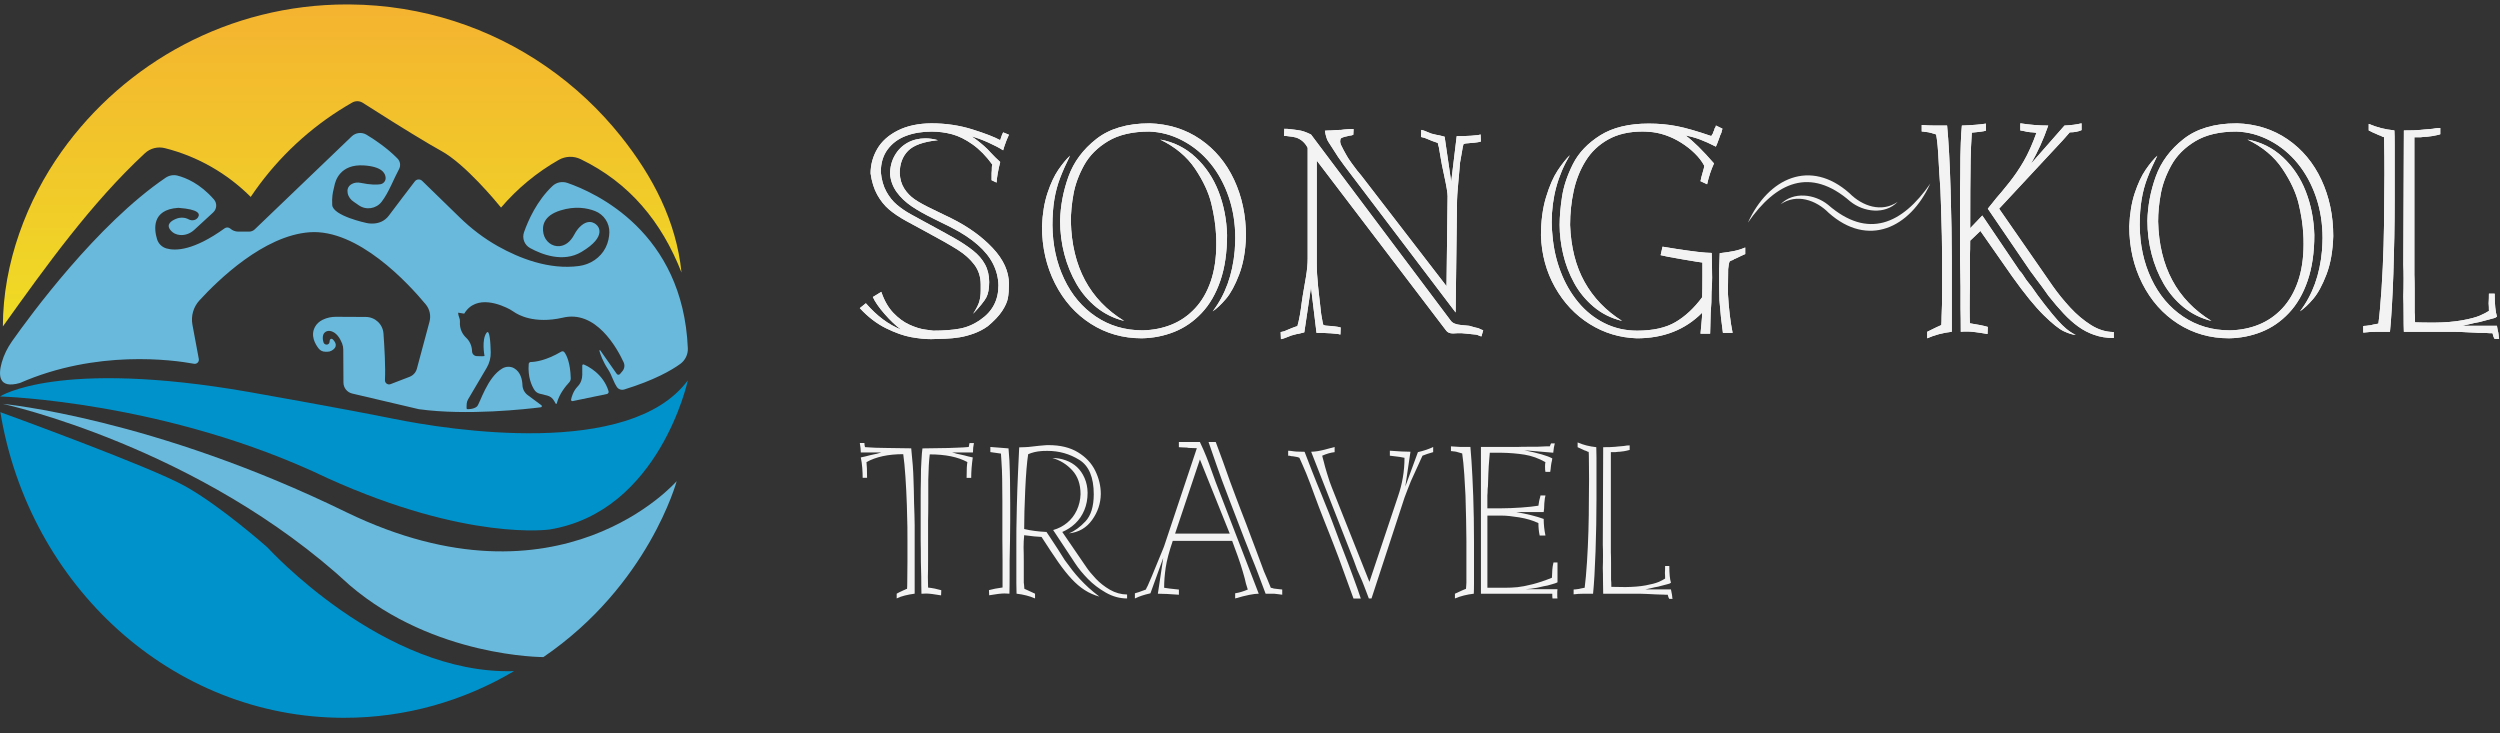 <svg width="150" height="44" viewBox="0 0 150 44" fill="none" xmlns="http://www.w3.org/2000/svg">
<rect x="0" y="0" width="150" height="44" fill="#333333" stroke="none"/>
<g clip-path="url(#clip0_2346_28843)">
<path d="M40.89 16.35C39.695 13.303 37.772 10.969 34.841 9.55C34.422 9.347 33.931 9.363 33.526 9.593C32.211 10.34 31.038 11.311 30.062 12.454C29.805 12.138 27.919 9.847 26.481 9.058C26.291 8.954 26.072 8.828 25.834 8.689C24.483 7.898 22.517 6.649 21.766 6.168C21.573 6.045 21.329 6.041 21.131 6.154C20.868 6.304 20.61 6.46 20.356 6.622C18.246 7.968 16.435 9.74 15.043 11.815C13.645 10.418 11.876 9.388 9.896 8.889C9.471 8.781 9.017 8.894 8.696 9.193C5.468 12.188 2.777 15.946 0.173 19.585C0.173 15.767 1.629 11.995 3.694 9.096C7.499 3.752 13.751 0.266 20.819 0.266C20.875 0.266 20.93 0.266 20.986 0.267C25.36 0.301 29.414 1.668 32.761 3.983C34.458 5.156 35.972 6.572 37.255 8.18C39.17 10.58 40.581 13.28 40.89 16.35Z" fill="url(#paint0_linear_2346_28843)"/>
<path d="M11.879 13.041C12.02 12.831 11.931 12.563 10.722 12.472C10.708 12.47 10.693 12.47 10.678 12.472C9.088 12.583 9.246 13.768 9.422 14.35C9.503 14.617 9.714 14.827 9.982 14.905C10.526 15.064 11.617 15.04 13.48 13.698C13.584 13.624 13.725 13.632 13.82 13.716C13.95 13.833 14.119 13.897 14.294 13.897H14.947C15.073 13.897 15.193 13.849 15.284 13.762L21.103 8.183C21.343 7.952 21.708 7.913 21.994 8.085C22.477 8.376 23.226 8.877 23.85 9.512C24.017 9.682 24.055 9.939 23.941 10.148C23.629 10.723 23.325 11.553 22.9 12.104C22.571 12.531 21.962 12.626 21.522 12.313C21.43 12.247 21.336 12.178 21.238 12.117C21.047 11.998 20.904 11.81 20.861 11.591C20.824 11.399 20.856 11.181 21.108 11.04C21.265 10.952 21.453 10.934 21.629 10.97C22.236 11.095 22.604 11.089 22.818 11.056C23.008 11.025 23.147 10.862 23.138 10.67C23.126 10.389 22.91 9.998 21.845 9.926C20.412 9.828 20.118 10.842 20.061 11.162C20.049 11.231 20.032 11.299 20.014 11.367C19.971 11.525 19.906 11.848 19.933 12.297C19.971 12.953 21.98 13.377 21.98 13.377C21.98 13.377 22.831 13.608 23.333 12.934C23.71 12.426 24.515 11.373 24.89 10.882C24.996 10.743 25.201 10.728 25.327 10.85L27.581 13.044C28.272 13.717 29.042 14.306 29.883 14.777C31.138 15.482 32.934 16.205 34.744 15.96C35.421 15.869 36.031 15.466 36.337 14.857C36.496 14.54 36.553 14.224 36.561 13.948C36.576 13.384 36.23 12.868 35.703 12.663C35.22 12.475 34.511 12.351 33.628 12.625C32.602 12.944 32.511 13.565 32.609 14.021C32.708 14.477 33.117 14.816 33.582 14.767C33.874 14.736 34.202 14.563 34.467 14.058C34.55 13.9 34.653 13.751 34.779 13.624C35.403 12.998 35.83 13.531 35.83 13.531C35.83 13.531 36.502 14.156 34.886 15.117C33.793 15.768 32.517 15.273 31.807 14.885C31.468 14.7 31.313 14.299 31.441 13.934C31.689 13.229 32.211 12.047 33.15 11.159C33.388 10.934 33.734 10.868 34.043 10.975C35.703 11.547 40.977 13.91 41.27 20.898C41.286 21.268 41.112 21.622 40.811 21.839C40.286 22.218 39.262 22.811 37.454 23.369C37.288 23.421 37.106 23.36 37.01 23.215C36.937 23.103 36.851 22.949 36.771 22.744C36.688 22.529 36.588 22.32 36.461 22.127C36.171 21.684 36.026 21.27 35.964 21.05C35.954 21.017 35.999 20.996 36.019 21.025L37.004 22.433C37.05 22.5 37.147 22.504 37.199 22.442L37.348 22.265C37.472 22.117 37.499 21.911 37.418 21.737C37.029 20.896 35.752 18.566 33.749 19.065C32.05 19.444 31.094 18.895 30.836 18.714C30.759 18.66 30.68 18.609 30.597 18.564C30.09 18.295 28.571 17.624 27.853 18.819L27.491 18.761C27.491 18.761 27.48 18.867 27.559 19.071C27.586 19.139 27.601 19.213 27.596 19.286C27.56 19.772 27.782 20.089 27.973 20.268C28.175 20.457 28.294 20.721 28.318 20.997C28.32 21.028 28.322 21.059 28.324 21.091C28.331 21.241 28.453 21.36 28.603 21.367C28.82 21.378 29.079 21.384 29.07 21.35C29.056 21.292 28.896 20.381 29.186 19.976C29.38 19.704 29.431 20.552 29.444 21.14C29.451 21.466 29.367 21.788 29.201 22.069L28.083 23.963C28.036 24.044 28.007 24.134 28.001 24.227C27.992 24.359 27.986 24.536 28.013 24.545C28.056 24.56 28.433 24.56 28.621 24.386C28.791 24.23 29.229 22.628 30.145 22.104C30.363 21.979 30.636 21.971 30.852 22.098C31.244 22.328 31.335 22.788 31.347 23.109C31.356 23.347 31.474 23.567 31.666 23.709L32.484 24.315C32.534 24.351 32.514 24.429 32.453 24.437C31.642 24.539 28.019 24.952 25.13 24.551L21.131 23.612C20.825 23.54 20.609 23.268 20.607 22.955L20.596 20.976C20.596 20.85 20.572 20.725 20.526 20.607C20.419 20.337 20.183 19.895 19.773 19.855C19.604 19.838 19.44 19.938 19.391 20.101C19.36 20.206 19.351 20.35 19.409 20.54C19.433 20.623 19.512 20.677 19.598 20.677H19.602C19.686 20.677 19.758 20.615 19.77 20.532L19.787 20.415C19.799 20.333 19.899 20.297 19.959 20.355C20.123 20.515 20.316 20.806 19.883 21.046C19.811 21.085 19.729 21.104 19.647 21.104H19.517C19.362 21.104 19.216 21.034 19.121 20.913C18.91 20.645 18.614 20.132 18.902 19.609C19.002 19.425 19.165 19.283 19.353 19.19C19.359 19.188 19.365 19.185 19.371 19.181C19.617 19.062 19.89 19.006 20.163 19.008L21.946 19.017C22.506 19.019 22.968 19.451 23.008 20.008C23.069 20.85 23.136 22.042 23.097 22.807C23.088 22.985 23.267 23.112 23.433 23.048L24.574 22.609C24.79 22.526 24.953 22.345 25.013 22.122L25.77 19.301C25.868 18.937 25.782 18.549 25.541 18.259C24.497 17.003 21.473 13.717 18.562 13.936C15.832 14.141 13.111 16.775 11.964 18.026C11.603 18.42 11.449 18.959 11.546 19.484L11.928 21.537C11.96 21.708 11.811 21.857 11.64 21.826C10.356 21.59 5.798 20.968 1.198 22.978C-0.112 23.355 -0.102 22.487 0.104 21.754C0.232 21.297 0.446 20.869 0.719 20.48C1.787 18.963 5.805 13.472 9.933 10.667C10.142 10.525 10.401 10.473 10.646 10.536C11.138 10.661 12.004 11.009 12.838 11.97C13.036 12.197 13.012 12.543 12.79 12.747L11.65 13.796C11.419 14.008 11.111 14.128 10.798 14.1C10.598 14.082 10.387 14.004 10.224 13.801C9.952 13.461 10.281 13.244 10.565 13.129C10.807 13.031 11.08 13.036 11.311 13.156L11.333 13.167C11.522 13.266 11.763 13.219 11.881 13.042L11.879 13.041Z" fill="#69B9DC"/>
<path d="M31.848 21.721C32.098 21.716 32.75 21.644 33.676 21.099C33.739 21.061 33.821 21.076 33.864 21.135C33.992 21.309 34.218 21.747 34.245 22.69C34.248 22.784 34.214 22.876 34.149 22.945C33.959 23.147 33.549 23.633 33.407 24.203C33.399 24.237 33.355 24.244 33.338 24.214L33.243 24.045C33.154 23.888 33.004 23.775 32.829 23.732L32.381 23.621C32.248 23.587 32.133 23.506 32.06 23.39C31.898 23.135 31.66 22.617 31.723 21.837C31.728 21.772 31.782 21.722 31.848 21.721Z" fill="#69B9DC"/>
<path d="M34.265 23.974C34.3 23.799 34.395 23.461 34.669 23.177C34.846 22.994 34.936 22.744 34.936 22.489V21.931C34.936 21.883 34.984 21.851 35.029 21.87C35.317 21.993 36.199 22.445 36.513 23.471C36.535 23.546 36.491 23.625 36.414 23.64L34.358 24.066C34.303 24.077 34.253 24.029 34.264 23.974H34.265Z" fill="#69B9DC"/>
<path d="M0 23.788C0 23.788 3.457 21.512 14.93 23.518C14.93 23.518 20.416 24.482 23.661 25.137C26.906 25.793 37.787 27.528 41.27 22.823C41.27 22.823 39.577 30.69 32.979 31.769C32.979 31.769 28.065 32.502 19.643 28.685C10.024 24.067 0 23.788 0 23.788Z" fill="#0092CB"/>
<path d="M0.173 24.233C0.173 24.233 9.22 25.08 20.81 30.748C33.618 36.937 40.6 28.869 40.6 28.869C40.6 28.869 38.92 35.116 32.604 39.425C32.604 39.425 26.056 39.444 20.995 35.125C11.994 26.796 0.173 24.233 0.173 24.233Z" fill="#69B9DC"/>
<path d="M30.845 40.267C27.829 42.051 24.352 43.068 20.65 43.068C10.319 43.068 1.737 35.148 0.022 24.73C0.505 24.906 8.966 27.987 11.067 29.148C13.231 30.343 16.051 32.85 16.051 32.85C16.051 32.85 23.014 40.514 30.845 40.267Z" fill="#0092CB"/>
<path d="M59.252 19.581C59.005 19.759 58.73 19.902 58.43 20.011C58.128 20.12 57.84 20.196 57.563 20.24C57.286 20.284 57.002 20.312 56.708 20.323C56.416 20.335 56.134 20.343 55.865 20.348C55.511 20.348 55.111 20.308 54.665 20.227C54.22 20.146 53.718 19.968 53.159 19.693C52.601 19.418 52.077 19.015 51.589 18.488L51.952 18.196C52.613 18.958 53.317 19.483 54.063 19.773C53.752 19.545 53.424 19.235 53.081 18.843C52.737 18.451 52.501 18.11 52.372 17.821L52.878 17.512C53.056 18.035 53.297 18.457 53.603 18.776C53.91 19.096 54.233 19.333 54.573 19.485C54.914 19.639 55.223 19.735 55.499 19.773C55.776 19.812 55.941 19.835 55.994 19.84C56.611 19.84 57.141 19.8 57.583 19.719C58.025 19.639 58.445 19.456 58.842 19.172C59.551 18.683 59.907 17.999 59.907 17.12C59.896 16.669 59.789 16.242 59.588 15.84C59.387 15.436 59.078 15.051 58.66 14.685C58.243 14.317 57.707 13.967 57.05 13.633C56.97 13.589 56.647 13.429 56.083 13.154C55.517 12.879 55.055 12.619 54.694 12.374C54.334 12.129 54.038 11.848 53.807 11.531C53.576 11.213 53.441 10.855 53.403 10.455C53.403 10.032 53.497 9.657 53.686 9.329C53.874 9 54.128 8.747 54.448 8.569C54.769 8.391 55.13 8.302 55.534 8.302C55.76 8.302 56.007 8.338 56.277 8.411C55.413 8.5 54.815 8.712 54.483 9.049C54.151 9.386 53.984 9.833 53.984 10.388C54 10.744 54.088 11.05 54.25 11.306C54.411 11.562 54.619 11.779 54.874 11.957C55.129 12.134 55.514 12.346 56.032 12.591C56.55 12.836 56.894 13.003 57.066 13.092C58.078 13.593 58.909 14.19 59.56 14.882C60.211 15.574 60.537 16.294 60.537 17.039C60.537 17.379 60.515 17.662 60.473 17.89C60.43 18.118 60.314 18.376 60.126 18.662C59.937 18.949 59.647 19.256 59.254 19.584L59.252 19.581ZM59.35 16.936C59.35 17.32 59.294 17.622 59.18 17.842C59.066 18.061 58.801 18.391 58.383 18.831C58.582 18.525 58.709 18.274 58.762 18.08C58.816 17.885 58.842 17.674 58.842 17.445V17.07C58.842 16.619 58.718 16.226 58.469 15.889C58.219 15.552 57.879 15.248 57.446 14.975C57.015 14.703 56.336 14.319 55.414 13.824C55.109 13.663 54.757 13.472 54.36 13.252C53.963 13.033 53.626 12.806 53.349 12.573C53.073 12.339 52.836 12.044 52.637 11.689C52.439 11.333 52.305 10.905 52.235 10.405C52.235 9.887 52.368 9.399 52.633 8.94C52.899 8.481 53.311 8.112 53.869 7.831C54.427 7.549 55.099 7.407 55.882 7.4C56.748 7.4 57.566 7.522 58.338 7.763C59.109 8.005 59.666 8.221 60.012 8.41C60.087 8.17 60.145 8.014 60.189 7.942L60.535 8.084C60.513 8.14 60.495 8.183 60.479 8.214C60.463 8.244 60.444 8.287 60.422 8.343C60.417 8.354 60.402 8.39 60.378 8.452C60.354 8.513 60.331 8.577 60.309 8.644C60.272 8.738 60.231 8.863 60.188 9.019C59.978 8.881 59.685 8.726 59.31 8.556C58.936 8.387 58.599 8.263 58.303 8.185C58.654 8.424 58.969 8.68 59.25 8.953C59.299 9.008 59.363 9.078 59.444 9.161C59.526 9.244 59.62 9.342 59.728 9.453C59.772 9.497 59.82 9.543 59.874 9.59C59.927 9.638 59.974 9.681 60.012 9.72C59.888 10.209 59.815 10.621 59.794 10.955L59.496 10.813V10.388C59.501 10.326 59.505 10.273 59.508 10.226C59.511 10.179 59.512 10.113 59.512 10.03C59.512 9.974 59.523 9.924 59.544 9.88C59.174 9.369 58.776 8.962 58.352 8.662C57.927 8.361 57.517 8.159 57.119 8.053C56.721 7.948 56.316 7.895 55.902 7.895C55.327 7.895 54.811 7.981 54.355 8.154C53.898 8.326 53.533 8.596 53.259 8.963C52.986 9.331 52.849 9.783 52.849 10.323C52.891 10.779 53.001 11.169 53.179 11.492C53.356 11.814 53.567 12.079 53.812 12.284C54.056 12.49 54.33 12.678 54.634 12.848C54.937 13.017 55.255 13.192 55.589 13.37C56.309 13.759 56.874 14.071 57.285 14.304C57.697 14.537 58.06 14.779 58.377 15.03C58.695 15.28 58.936 15.559 59.102 15.868C59.269 16.178 59.352 16.535 59.352 16.94L59.35 16.936Z" fill="#F3F3F3"/>
<path d="M68.554 19.822C69.194 19.806 69.778 19.689 70.306 19.472C70.836 19.256 71.302 18.931 71.704 18.5C72.107 18.069 72.421 17.53 72.644 16.881C72.867 16.233 72.978 15.487 72.978 14.641C72.978 14.39 72.973 14.198 72.962 14.065C72.935 13.497 72.841 12.881 72.68 12.217C72.519 11.552 72.194 10.855 71.706 10.126C71.217 9.397 70.519 8.813 69.61 8.374C70.421 8.518 71.129 8.872 71.733 9.433C72.337 9.995 72.797 10.681 73.112 11.49C73.426 12.299 73.597 13.168 73.624 14.098C73.624 15.144 73.49 16.058 73.221 16.843C72.952 17.627 72.577 18.274 72.096 18.782C71.615 19.292 71.067 19.668 70.452 19.913C69.837 20.157 69.188 20.285 68.506 20.297C67.378 20.297 66.358 20.006 65.448 19.425C64.538 18.844 63.822 18.037 63.3 17.005C62.778 15.973 62.519 14.832 62.519 13.58C62.551 12.812 62.662 12.144 62.853 11.574C63.043 11.004 63.259 10.542 63.501 10.189C63.743 9.836 63.976 9.553 64.202 9.342C63.966 9.815 63.768 10.257 63.61 10.668C63.452 11.08 63.335 11.515 63.26 11.974C63.185 12.433 63.147 12.947 63.147 13.513C63.158 14.693 63.39 15.763 63.844 16.726C64.299 17.688 64.933 18.445 65.751 18.995C66.567 19.545 67.502 19.821 68.555 19.821L68.554 19.822ZM68.965 7.399C70.125 7.438 71.143 7.758 72.019 8.359C72.895 8.96 73.57 9.769 74.046 10.787C74.521 11.805 74.759 12.931 74.759 14.166C74.732 15.062 74.595 15.831 74.348 16.473C74.102 17.116 73.838 17.601 73.559 17.929C73.279 18.258 73.014 18.508 72.762 18.68C73.513 17.701 73.955 16.486 74.084 15.034C74.105 14.7 74.116 14.45 74.116 14.283C74.116 13.411 73.986 12.591 73.726 11.826C73.465 11.062 73.101 10.391 72.634 9.816C72.167 9.24 71.61 8.781 70.966 8.439C70.321 8.098 69.65 7.915 68.951 7.893C67.946 7.893 67.124 8.085 66.484 8.469C65.845 8.853 65.366 9.334 65.045 9.913C64.726 10.491 64.514 11.067 64.409 11.64C64.304 12.213 64.252 12.763 64.252 13.292C64.317 16 65.382 17.989 67.451 19.257C66.827 19.101 66.276 18.829 65.795 18.444C65.314 18.056 64.913 17.589 64.594 17.042C64.275 16.494 64.03 15.896 63.86 15.248C63.691 14.601 63.606 13.931 63.606 13.242C63.628 12.347 63.796 11.462 64.11 10.589C64.425 9.717 64.981 8.966 65.778 8.341C66.576 7.716 67.639 7.402 68.966 7.402L68.965 7.399Z" fill="#F3F3F3"/>
<path d="M87.057 19.256C87.164 19.395 87.371 19.477 87.678 19.503C87.984 19.527 88.145 19.543 88.162 19.549C88.221 19.565 88.306 19.591 88.419 19.624C88.533 19.658 88.618 19.677 88.677 19.682C88.688 19.682 88.734 19.703 88.814 19.745C88.894 19.787 88.954 19.808 88.992 19.808L88.887 20.183C88.854 20.183 88.8 20.165 88.726 20.129C88.651 20.093 88.589 20.075 88.54 20.075C88.481 20.069 88.342 20.055 88.121 20.032C87.901 20.01 87.756 19.996 87.686 19.99C87.573 19.99 87.481 19.991 87.412 19.994C87.342 19.997 87.267 20.002 87.186 20.007C86.993 20.007 86.856 19.951 86.775 19.84L79.006 9.636V15.785C79.006 16.219 79.033 16.692 79.087 17.203C79.098 17.341 79.12 17.537 79.151 17.787C79.184 18.038 79.205 18.226 79.216 18.355C79.237 18.522 79.25 18.642 79.256 18.718C79.261 18.793 79.283 18.929 79.321 19.123C79.343 19.279 79.369 19.404 79.401 19.498C79.481 19.532 79.576 19.549 79.683 19.549C79.747 19.554 79.808 19.559 79.864 19.561C79.921 19.564 79.986 19.571 80.062 19.582C80.212 19.598 80.338 19.621 80.44 19.648L80.424 20.073C80.322 20.04 80.217 20.023 80.11 20.023C79.906 20 79.75 19.989 79.643 19.989C79.568 19.978 79.351 19.973 78.991 19.973L78.66 17.245L78.258 19.94C78.198 19.956 78.149 19.969 78.109 19.978C78.068 19.986 78.008 20.002 77.927 20.024C77.858 20.029 77.783 20.045 77.701 20.07C77.621 20.095 77.543 20.116 77.467 20.133C77.43 20.149 77.379 20.171 77.315 20.196C77.25 20.22 77.199 20.24 77.162 20.254C77.124 20.267 77.084 20.283 77.041 20.3C77.008 20.312 76.98 20.32 76.957 20.325C76.933 20.33 76.899 20.338 76.856 20.35L76.84 19.925C76.872 19.919 76.909 19.91 76.953 19.9C76.995 19.889 77.031 19.88 77.058 19.875C77.138 19.836 77.223 19.8 77.312 19.766C77.4 19.733 77.468 19.705 77.517 19.683C77.57 19.661 77.62 19.641 77.666 19.625C77.711 19.608 77.772 19.589 77.847 19.566C77.858 19.511 77.867 19.469 77.875 19.441C77.883 19.413 77.895 19.369 77.912 19.308C77.971 19.041 78.017 18.79 78.049 18.557C78.07 18.384 78.087 18.255 78.101 18.169C78.114 18.083 78.135 17.945 78.162 17.756C78.231 17.367 78.298 16.976 78.363 16.584C78.427 16.192 78.46 15.837 78.46 15.52V8.87C78.304 8.564 78.073 8.359 77.767 8.253C77.66 8.22 77.49 8.192 77.259 8.17C77.2 8.159 77.127 8.154 77.042 8.154L77.058 7.729C77.133 7.729 77.192 7.73 77.235 7.733C77.278 7.736 77.323 7.74 77.372 7.745C77.49 7.756 77.585 7.768 77.658 7.779C77.73 7.79 77.809 7.801 77.896 7.813C78.105 7.835 78.361 7.922 78.661 8.071L87.059 19.26L87.057 19.256ZM81.102 9.795C81.135 9.839 81.178 9.9 81.235 9.975C81.291 10.05 81.357 10.137 81.432 10.238L81.674 10.529L86.791 17.171L86.856 11.773C86.856 11.578 86.791 11.183 86.662 10.588C86.533 9.992 86.466 9.659 86.461 9.587C86.439 9.442 86.397 9.192 86.332 8.836C86.316 8.775 86.304 8.731 86.295 8.703C86.287 8.675 86.278 8.633 86.268 8.578C86.208 8.555 86.159 8.538 86.119 8.523C86.078 8.51 86.018 8.488 85.937 8.461C85.851 8.422 85.771 8.389 85.695 8.36C85.62 8.332 85.545 8.301 85.469 8.269C85.442 8.263 85.408 8.255 85.364 8.244C85.322 8.233 85.286 8.224 85.259 8.219L85.275 7.794C85.317 7.806 85.351 7.814 85.376 7.819C85.4 7.824 85.426 7.833 85.452 7.843C85.603 7.899 85.748 7.957 85.888 8.019C86.001 8.047 86.093 8.069 86.165 8.086C86.238 8.102 86.298 8.114 86.347 8.119C86.406 8.135 86.457 8.147 86.5 8.157C86.542 8.165 86.602 8.18 86.677 8.203L87.072 10.906L87.402 8.17C87.767 8.17 87.987 8.165 88.062 8.154C88.176 8.154 88.328 8.142 88.522 8.12C88.635 8.12 88.739 8.103 88.836 8.069L88.852 8.494C88.75 8.522 88.624 8.545 88.473 8.561C88.446 8.566 88.409 8.571 88.36 8.573C88.311 8.577 88.262 8.579 88.211 8.582C88.16 8.585 88.121 8.589 88.094 8.594C87.987 8.594 87.893 8.61 87.813 8.644C87.78 8.739 87.753 8.864 87.732 9.02C87.657 9.415 87.614 9.66 87.603 9.754C87.582 10.027 87.562 10.26 87.543 10.455C87.524 10.65 87.509 10.812 87.498 10.939C87.445 11.451 87.418 11.924 87.418 12.357L87.338 18.748L80.665 9.946C80.407 9.607 80.171 9.259 79.956 8.903C79.858 8.753 79.78 8.631 79.718 8.535C79.656 8.441 79.614 8.352 79.593 8.269C79.55 8.146 79.517 8.005 79.495 7.843C79.555 7.838 79.609 7.834 79.661 7.831C79.712 7.828 79.778 7.827 79.858 7.827C80.127 7.804 80.331 7.794 80.471 7.794C80.525 7.783 80.584 7.775 80.649 7.77C80.713 7.764 80.77 7.76 80.818 7.757C80.867 7.754 80.92 7.75 80.98 7.745H81.214L81.198 8.087C81.118 8.12 81.045 8.137 80.981 8.137C80.927 8.148 80.88 8.16 80.84 8.171C80.799 8.182 80.748 8.194 80.683 8.205C80.57 8.238 80.497 8.269 80.462 8.296C80.427 8.324 80.41 8.391 80.41 8.496C80.41 8.552 80.43 8.626 80.47 8.717C80.511 8.809 80.557 8.902 80.611 8.996C80.665 9.091 80.708 9.169 80.74 9.231C80.799 9.353 80.919 9.543 81.103 9.798L81.102 9.795Z" fill="#F3F3F3"/>
<path d="M102.03 20.024C102.035 19.941 102.053 19.752 102.083 19.456C102.113 19.161 102.128 18.93 102.128 18.763C101.112 19.787 99.807 20.298 98.211 20.298C97.185 20.264 96.241 19.978 95.379 19.439C94.516 18.9 93.824 18.163 93.3 17.232C92.776 16.301 92.495 15.267 92.458 14.133C92.458 13.265 92.56 12.496 92.764 11.826C92.968 11.155 93.199 10.626 93.457 10.236C93.715 9.847 93.96 9.538 94.191 9.31C93.466 10.523 93.103 11.864 93.103 13.332C93.103 13.61 93.119 13.888 93.152 14.166C93.216 14.912 93.379 15.626 93.64 16.306C93.9 16.988 94.251 17.596 94.691 18.13C95.131 18.663 95.653 19.082 96.255 19.385C96.857 19.688 97.514 19.84 98.229 19.84C99.18 19.84 99.947 19.669 100.53 19.327C101.113 18.985 101.647 18.488 102.13 17.837C102.135 17.637 102.138 17.453 102.141 17.287C102.144 17.12 102.145 16.906 102.145 16.644V15.752C102.097 15.752 101.706 15.689 100.973 15.564C100.239 15.439 99.795 15.354 99.639 15.309L99.752 14.8C99.839 14.816 100.113 14.862 100.579 14.934C101.044 15.005 101.462 15.064 101.836 15.109C102.21 15.153 102.498 15.176 102.703 15.176C102.708 15.42 102.714 15.689 102.719 15.981C102.724 16.272 102.727 16.499 102.727 16.66C102.727 16.855 102.72 17.049 102.707 17.245C102.693 17.44 102.687 17.609 102.687 17.754C102.687 17.926 102.686 18.045 102.683 18.112C102.68 18.179 102.676 18.247 102.671 18.316C102.666 18.386 102.66 18.462 102.655 18.545C102.65 18.628 102.644 18.718 102.639 18.812C102.639 18.946 102.634 19.169 102.623 19.48C102.613 19.791 102.608 19.971 102.608 20.022H102.035L102.03 20.024ZM102.425 11.055L102.03 10.871C102.057 10.721 102.102 10.544 102.163 10.341C102.225 10.138 102.257 10.006 102.257 9.945C102.117 9.683 101.927 9.436 101.688 9.203C101.449 8.968 101.178 8.756 100.874 8.564C100.571 8.372 100.25 8.219 99.915 8.105C99.579 7.991 99.251 7.925 98.927 7.909C98.863 7.904 98.803 7.9 98.75 7.897C98.696 7.893 98.626 7.892 98.541 7.892C97.74 7.892 97.056 8.051 96.49 8.368C95.923 8.685 95.471 9.114 95.136 9.657C94.8 10.199 94.561 10.802 94.419 11.463C94.276 12.126 94.206 12.804 94.206 13.499C94.255 14.829 94.543 15.967 95.073 16.916C95.602 17.865 96.353 18.645 97.325 19.256C96.669 19.095 96.101 18.811 95.62 18.405C95.139 17.999 94.749 17.525 94.452 16.982C94.154 16.439 93.933 15.865 93.791 15.259C93.649 14.653 93.578 14.066 93.578 13.498C93.578 12.992 93.627 12.424 93.723 11.796C93.82 11.168 94.038 10.516 94.379 9.839C94.721 9.164 95.266 8.591 96.016 8.12C96.766 7.65 97.736 7.415 98.929 7.415C99.525 7.415 100.091 7.468 100.626 7.573C101.161 7.679 101.847 7.876 102.685 8.166C102.685 8.138 102.703 8.103 102.737 8.061C102.772 8.019 102.79 7.985 102.79 7.956C102.79 7.94 102.803 7.906 102.831 7.855C102.857 7.805 102.871 7.761 102.871 7.722C102.887 7.699 102.905 7.672 102.924 7.639C102.943 7.606 102.953 7.569 102.953 7.53L103.347 7.722C103.342 7.738 103.332 7.769 103.319 7.813C103.306 7.858 103.299 7.883 103.299 7.888C103.299 7.927 103.28 7.983 103.242 8.055C103.205 8.128 103.186 8.175 103.186 8.196C103.068 8.53 102.989 8.73 102.952 8.797C102.592 8.613 102.273 8.47 101.997 8.367C101.72 8.264 101.433 8.185 101.138 8.129C101.6 8.474 102.167 9.032 102.839 9.805C102.661 10.194 102.524 10.609 102.428 11.049L102.425 11.055ZM103.956 19.974H103.376C103.29 19.384 103.22 18.736 103.167 18.03C103.162 17.902 103.158 17.693 103.155 17.404C103.152 17.114 103.151 16.879 103.151 16.698V16.127C103.151 16.043 103.156 15.89 103.167 15.668C103.178 15.445 103.183 15.287 103.183 15.192C103.521 15.153 103.806 15.11 104.037 15.063C104.268 15.016 104.493 14.945 104.714 14.85V15.242C104.654 15.27 104.571 15.308 104.464 15.355C104.357 15.403 104.244 15.457 104.126 15.518C104.099 15.518 104.064 15.534 104.021 15.568C103.977 15.602 103.94 15.618 103.908 15.618L103.779 15.685C103.741 15.768 103.711 15.921 103.69 16.144C103.68 16.567 103.675 17.054 103.675 17.604C103.728 18.527 103.822 19.317 103.956 19.974Z" fill="#F3F3F3"/>
<path d="M115.633 19.907C115.714 19.867 115.902 19.776 116.198 19.631C116.235 19.615 116.276 19.596 116.319 19.577C116.361 19.558 116.394 19.542 116.415 19.531C116.437 19.531 116.457 19.52 116.479 19.497C116.49 19.38 116.495 19.213 116.495 18.996C116.517 18.623 116.528 18.05 116.528 17.277V15.5C116.528 14.727 116.506 13.7 116.463 12.421C116.448 11.709 116.413 11.031 116.358 10.385C116.31 9.4 116.267 8.764 116.229 8.474C116.203 8.269 116.181 8.132 116.165 8.066C115.956 7.999 115.808 7.957 115.722 7.94C115.668 7.929 115.622 7.923 115.585 7.92C115.547 7.917 115.509 7.913 115.472 7.908C115.445 7.902 115.42 7.898 115.399 7.895C115.377 7.892 115.346 7.891 115.303 7.891V7.499C115.556 7.522 115.805 7.532 116.053 7.532H116.826C116.918 8.489 116.987 9.779 117.036 11.403C117.084 13.028 117.108 14.432 117.108 15.617V19.905C116.555 19.972 116.063 20.103 115.633 20.298V19.905V19.907ZM119.155 7.417V7.842C119.004 7.886 118.722 7.925 118.309 7.959C118.271 8.521 118.247 9.073 118.237 9.615C118.226 10.157 118.219 10.776 118.217 11.471C118.214 12.166 118.213 12.907 118.213 13.691L118.938 12.931L121.194 16.269C121.22 16.285 121.246 16.311 121.27 16.344C121.294 16.378 121.325 16.419 121.362 16.469C121.384 16.497 121.415 16.544 121.455 16.611C121.495 16.678 121.531 16.733 121.564 16.777C121.612 16.833 121.662 16.897 121.712 16.969C121.763 17.041 121.829 17.125 121.91 17.22C122.13 17.548 122.394 17.907 122.699 18.296C123.032 18.719 123.289 19.03 123.469 19.23C123.648 19.43 123.821 19.599 123.984 19.735C124.148 19.872 124.335 19.993 124.545 20.099C124.351 20.082 124.112 20.007 123.828 19.874C123.543 19.74 123.141 19.419 122.623 18.91C122.104 18.4 121.479 17.634 120.749 16.611L118.824 13.857L118.211 14.441C118.211 14.647 118.21 14.817 118.207 14.951C118.204 15.084 118.2 15.232 118.195 15.393V17.17C118.184 17.471 118.179 17.916 118.179 18.505C118.179 18.894 118.184 19.192 118.195 19.398C118.668 19.47 119.025 19.543 119.267 19.615L119.251 20.04C118.671 19.939 118.267 19.89 118.042 19.89C117.871 19.89 117.739 19.895 117.647 19.907C117.647 19.589 117.646 19.333 117.643 19.134C117.641 18.937 117.637 18.722 117.632 18.488V17.22C117.627 16.93 117.622 16.663 117.62 16.419C117.617 16.174 117.61 15.862 117.6 15.485V11.91C117.6 11.729 117.601 11.5 117.604 11.222C117.607 10.944 117.611 10.735 117.616 10.597C117.616 9.685 117.627 9.006 117.648 8.561C117.664 8.149 117.686 7.807 117.713 7.534C118.331 7.511 118.812 7.472 119.156 7.417H119.155ZM119.268 12.523C119.477 12.267 119.652 12.05 119.791 11.872C119.98 11.66 120.234 11.354 120.553 10.954C120.872 10.553 121.166 10.122 121.432 9.66C121.697 9.198 121.948 8.637 122.185 7.974C122.143 7.963 122.103 7.956 122.068 7.954C122.034 7.951 121.997 7.947 121.959 7.941C121.889 7.941 121.779 7.93 121.629 7.909C121.576 7.897 121.528 7.886 121.488 7.875C121.448 7.863 121.39 7.852 121.315 7.841C121.283 7.841 121.25 7.836 121.219 7.824V7.399C121.788 7.489 122.347 7.533 122.894 7.533C122.61 8.356 122.263 9.121 121.855 9.828L123.87 7.533C124.262 7.516 124.604 7.471 124.894 7.399V7.808C124.695 7.897 124.458 7.941 124.185 7.941L123.774 8.409L119.946 12.522L122.388 16.042C122.597 16.348 122.854 16.718 123.157 17.152C123.461 17.586 123.81 18.016 124.204 18.446C124.599 18.874 125.019 19.227 125.462 19.505C125.905 19.783 126.36 19.922 126.827 19.922V20.28C126.403 20.28 126.014 20.219 125.663 20.096C125.311 19.974 124.988 19.806 124.692 19.591C124.397 19.378 124.105 19.117 123.818 18.811C123.53 18.505 123.228 18.152 122.911 17.752C122.798 17.585 122.669 17.404 122.525 17.209C122.38 17.014 122.267 16.864 122.186 16.759C122.122 16.675 122.056 16.585 121.989 16.488C121.922 16.39 121.867 16.316 121.823 16.267L119.269 12.521L119.268 12.523Z" fill="#F3F3F3"/>
<path d="M133.79 19.822C134.43 19.806 135.014 19.689 135.542 19.472C136.072 19.256 136.538 18.931 136.941 18.5C137.343 18.069 137.657 17.53 137.88 16.881C138.103 16.233 138.214 15.487 138.214 14.641C138.214 14.39 138.209 14.198 138.198 14.065C138.171 13.497 138.077 12.881 137.917 12.217C137.756 11.552 137.431 10.855 136.942 10.126C136.453 9.397 135.755 8.813 134.846 8.374C135.658 8.518 136.366 8.872 136.97 9.433C137.573 9.995 138.034 10.681 138.348 11.49C138.662 12.299 138.833 13.168 138.86 14.098C138.86 15.144 138.726 16.058 138.457 16.843C138.188 17.627 137.813 18.274 137.332 18.782C136.852 19.292 136.303 19.668 135.688 19.913C135.073 20.157 134.424 20.285 133.743 20.297C132.614 20.297 131.595 20.006 130.684 19.425C129.774 18.844 129.058 18.037 128.536 17.005C128.016 15.973 127.755 14.832 127.755 13.58C127.786 12.812 127.899 12.144 128.089 11.574C128.279 11.004 128.496 10.542 128.738 10.189C128.979 9.836 129.213 9.553 129.439 9.342C129.203 9.815 129.004 10.257 128.847 10.668C128.688 11.08 128.571 11.515 128.496 11.974C128.42 12.433 128.383 12.947 128.383 13.513C128.393 14.693 128.625 15.763 129.08 16.726C129.534 17.688 130.169 18.445 130.986 18.995C131.802 19.545 132.737 19.821 133.79 19.821V19.822ZM134.201 7.399C135.361 7.438 136.379 7.758 137.255 8.359C138.131 8.96 138.806 9.769 139.282 10.787C139.757 11.805 139.995 12.931 139.995 14.166C139.968 15.062 139.832 15.831 139.585 16.473C139.338 17.116 139.074 17.601 138.795 17.929C138.516 18.258 138.25 18.508 137.998 18.68C138.75 17.701 139.191 16.486 139.32 15.034C139.342 14.7 139.353 14.45 139.353 14.283C139.353 13.411 139.223 12.591 138.962 11.826C138.701 11.062 138.337 10.391 137.87 9.816C137.403 9.24 136.847 8.781 136.202 8.439C135.557 8.098 134.886 7.915 134.187 7.893C133.182 7.893 132.36 8.085 131.721 8.469C131.081 8.853 130.602 9.334 130.282 9.913C129.962 10.491 129.75 11.067 129.645 11.64C129.54 12.213 129.488 12.763 129.488 13.292C129.553 16 130.619 17.989 132.687 19.257C132.064 19.101 131.512 18.829 131.031 18.444C130.55 18.056 130.15 17.589 129.83 17.042C129.511 16.494 129.266 15.896 129.098 15.248C128.928 14.601 128.844 13.931 128.844 13.242C128.865 12.347 129.033 11.462 129.347 10.589C129.662 9.717 130.218 8.966 131.015 8.341C131.813 7.716 132.876 7.402 134.203 7.402L134.201 7.399Z" fill="#F3F3F3"/>
<path d="M142.719 8.101C142.435 7.979 142.235 7.887 142.123 7.826V7.434C142.37 7.539 142.615 7.622 142.857 7.684C143.099 7.746 143.368 7.793 143.663 7.826C143.674 8.01 143.679 8.288 143.679 8.66V12.098C143.679 13.494 143.653 14.931 143.603 16.407C143.551 17.883 143.483 19.051 143.398 19.907H142.591C142.328 19.907 142.062 19.923 141.794 19.957V19.565C141.827 19.56 141.855 19.556 141.878 19.553C141.902 19.55 141.931 19.549 141.963 19.549C142.027 19.537 142.079 19.53 142.115 19.528C142.153 19.525 142.191 19.521 142.228 19.516C142.326 19.488 142.388 19.473 142.418 19.47C142.448 19.466 142.486 19.46 142.535 19.449C142.583 19.438 142.64 19.426 142.704 19.416C142.774 18.882 142.837 18.185 142.894 17.326C142.95 16.466 142.991 15.6 143.015 14.727C143.039 13.854 143.052 13.017 143.052 12.216C143.056 12.021 143.059 11.725 143.059 11.328C143.059 10.931 143.062 10.634 143.067 10.44C143.067 9.678 143.062 9.105 143.052 8.721C143.052 8.61 143.051 8.52 143.048 8.45C143.045 8.38 143.041 8.304 143.036 8.221C143.02 8.216 143.005 8.212 142.991 8.209C142.977 8.206 142.965 8.205 142.954 8.205C142.917 8.182 142.878 8.162 142.837 8.142C142.797 8.123 142.758 8.11 142.72 8.104L142.719 8.101ZM145.225 8.234H144.862V16.47C144.867 16.625 144.871 16.77 144.874 16.904C144.877 17.037 144.878 17.213 144.878 17.429V18.748C144.894 18.87 144.902 19.068 144.902 19.34C145.165 19.351 145.55 19.357 146.054 19.357C146.699 19.351 147.257 19.305 147.73 19.219C148.203 19.133 148.555 19.039 148.786 18.94C149.018 18.839 149.2 18.745 149.335 18.656C149.335 18.551 149.334 18.467 149.331 18.406C149.328 18.344 149.324 18.275 149.319 18.197C149.324 18.097 149.328 18.008 149.331 17.926C149.334 17.846 149.335 17.745 149.335 17.621H149.681C149.681 18.256 149.727 18.715 149.818 18.998C149.764 19.026 149.724 19.052 149.697 19.073C149.53 19.123 149.428 19.151 149.39 19.156C149.32 19.179 149.216 19.207 149.076 19.239C148.936 19.272 148.831 19.301 148.762 19.323C148.531 19.362 148.359 19.398 148.246 19.431C148.117 19.459 148.019 19.482 147.951 19.498C147.884 19.515 147.808 19.532 147.721 19.549H149.817C149.839 19.698 149.865 19.835 149.897 19.957C149.908 20.013 149.915 20.063 149.917 20.107C149.92 20.151 149.924 20.198 149.929 20.249C149.934 20.26 149.938 20.272 149.941 20.287C149.944 20.3 149.945 20.316 149.945 20.333H149.678C149.629 20.266 149.587 20.152 149.549 19.991H149.372C149.301 19.986 149.237 19.981 149.178 19.979C149.119 19.976 149.043 19.975 148.952 19.975C148.753 19.975 148.605 19.97 148.509 19.958C148.427 19.958 148.309 19.953 148.154 19.942C147.998 19.93 147.879 19.925 147.799 19.925C147.702 19.914 147.53 19.909 147.282 19.909H144.232C144.221 19.67 144.216 19.317 144.216 18.849C144.216 18.61 144.215 18.417 144.212 18.269C144.209 18.121 144.205 17.962 144.2 17.79C144.205 17.612 144.209 17.449 144.212 17.302C144.215 17.155 144.216 16.964 144.216 16.73C144.216 16.535 144.215 16.38 144.212 16.263C144.209 16.146 144.205 16.019 144.2 15.879L144.233 7.828C144.675 7.828 145.003 7.817 145.219 7.795C145.301 7.784 145.381 7.775 145.462 7.77C145.544 7.765 145.625 7.758 145.709 7.75C145.793 7.742 145.875 7.734 145.956 7.729C146.102 7.696 146.256 7.679 146.417 7.679V8.055C146.337 8.082 146.248 8.105 146.152 8.121C146.049 8.149 145.869 8.177 145.611 8.205C145.514 8.205 145.385 8.216 145.224 8.237L145.225 8.234Z" fill="#F3F3F3"/>
<path d="M59.252 19.581C59.005 19.759 58.73 19.902 58.43 20.011C58.128 20.12 57.84 20.196 57.563 20.24C57.286 20.284 57.002 20.312 56.708 20.323C56.416 20.335 56.134 20.343 55.865 20.348C55.511 20.348 55.111 20.308 54.665 20.227C54.22 20.146 53.718 19.968 53.159 19.693C52.601 19.418 52.077 19.015 51.589 18.488L51.952 18.196C52.613 18.958 53.317 19.483 54.063 19.773C53.752 19.545 53.424 19.235 53.081 18.843C52.737 18.451 52.501 18.11 52.372 17.821L52.878 17.512C53.056 18.035 53.297 18.457 53.603 18.776C53.91 19.096 54.233 19.333 54.573 19.485C54.914 19.639 55.223 19.735 55.499 19.773C55.776 19.812 55.941 19.835 55.994 19.84C56.611 19.84 57.141 19.8 57.583 19.719C58.025 19.639 58.445 19.456 58.842 19.172C59.551 18.683 59.907 17.999 59.907 17.12C59.896 16.669 59.789 16.242 59.588 15.84C59.387 15.436 59.078 15.051 58.66 14.685C58.243 14.317 57.707 13.967 57.05 13.633C56.97 13.589 56.647 13.429 56.083 13.154C55.517 12.879 55.055 12.619 54.694 12.374C54.334 12.129 54.038 11.848 53.807 11.531C53.576 11.213 53.441 10.855 53.403 10.455C53.403 10.032 53.497 9.657 53.686 9.329C53.874 9 54.128 8.747 54.448 8.569C54.769 8.391 55.13 8.302 55.534 8.302C55.76 8.302 56.007 8.338 56.277 8.411C55.413 8.5 54.815 8.712 54.483 9.049C54.151 9.386 53.984 9.833 53.984 10.388C54 10.744 54.088 11.05 54.25 11.306C54.411 11.562 54.619 11.779 54.874 11.957C55.129 12.134 55.514 12.346 56.032 12.591C56.55 12.836 56.894 13.003 57.066 13.092C58.078 13.593 58.909 14.19 59.56 14.882C60.211 15.574 60.537 16.294 60.537 17.039C60.537 17.379 60.515 17.662 60.473 17.89C60.43 18.118 60.314 18.376 60.126 18.662C59.937 18.949 59.647 19.256 59.254 19.584L59.252 19.581ZM59.35 16.936C59.35 17.32 59.294 17.622 59.18 17.842C59.066 18.061 58.801 18.391 58.383 18.831C58.582 18.525 58.709 18.274 58.762 18.08C58.816 17.885 58.842 17.674 58.842 17.445V17.07C58.842 16.619 58.718 16.226 58.469 15.889C58.219 15.552 57.879 15.248 57.446 14.975C57.015 14.703 56.336 14.319 55.414 13.824C55.109 13.663 54.757 13.472 54.36 13.252C53.963 13.033 53.626 12.806 53.349 12.573C53.073 12.339 52.836 12.044 52.637 11.689C52.439 11.333 52.305 10.905 52.235 10.405C52.235 9.887 52.368 9.399 52.633 8.94C52.899 8.481 53.311 8.112 53.869 7.831C54.427 7.549 55.099 7.407 55.882 7.4C56.748 7.4 57.566 7.522 58.338 7.763C59.109 8.005 59.666 8.221 60.012 8.41C60.087 8.17 60.145 8.014 60.189 7.942L60.535 8.084C60.513 8.14 60.495 8.183 60.479 8.214C60.463 8.244 60.444 8.287 60.422 8.343C60.417 8.354 60.402 8.39 60.378 8.452C60.354 8.513 60.331 8.577 60.309 8.644C60.272 8.738 60.231 8.863 60.188 9.019C59.978 8.881 59.685 8.726 59.31 8.556C58.936 8.387 58.599 8.263 58.303 8.185C58.654 8.424 58.969 8.68 59.25 8.953C59.299 9.008 59.363 9.078 59.444 9.161C59.526 9.244 59.62 9.342 59.728 9.453C59.772 9.497 59.82 9.543 59.874 9.59C59.927 9.638 59.974 9.681 60.012 9.72C59.888 10.209 59.815 10.621 59.794 10.955L59.496 10.813V10.388C59.501 10.326 59.505 10.273 59.508 10.226C59.511 10.179 59.512 10.113 59.512 10.03C59.512 9.974 59.523 9.924 59.544 9.88C59.174 9.369 58.776 8.962 58.352 8.662C57.927 8.361 57.517 8.159 57.119 8.053C56.721 7.948 56.316 7.895 55.902 7.895C55.327 7.895 54.811 7.981 54.355 8.154C53.898 8.326 53.533 8.596 53.259 8.963C52.986 9.331 52.849 9.783 52.849 10.323C52.891 10.779 53.001 11.169 53.179 11.492C53.356 11.814 53.567 12.079 53.812 12.284C54.056 12.49 54.33 12.678 54.634 12.848C54.937 13.017 55.255 13.192 55.589 13.37C56.309 13.759 56.874 14.071 57.285 14.304C57.697 14.537 58.06 14.779 58.377 15.03C58.695 15.28 58.936 15.559 59.102 15.868C59.269 16.178 59.352 16.535 59.352 16.94L59.35 16.936Z" fill="#F3F3F3"/>
<path d="M68.554 19.822C69.194 19.806 69.778 19.689 70.306 19.472C70.836 19.256 71.302 18.931 71.704 18.5C72.107 18.069 72.421 17.53 72.644 16.881C72.867 16.233 72.978 15.487 72.978 14.641C72.978 14.39 72.973 14.198 72.962 14.065C72.935 13.497 72.841 12.881 72.68 12.217C72.519 11.552 72.194 10.855 71.706 10.126C71.217 9.397 70.519 8.813 69.61 8.374C70.421 8.518 71.129 8.872 71.733 9.433C72.337 9.995 72.797 10.681 73.112 11.49C73.426 12.299 73.597 13.168 73.624 14.098C73.624 15.144 73.49 16.058 73.221 16.843C72.952 17.627 72.577 18.274 72.096 18.782C71.615 19.292 71.067 19.668 70.452 19.913C69.837 20.157 69.188 20.285 68.506 20.297C67.378 20.297 66.358 20.006 65.448 19.425C64.538 18.844 63.822 18.037 63.3 17.005C62.778 15.973 62.519 14.832 62.519 13.58C62.551 12.812 62.662 12.144 62.853 11.574C63.043 11.004 63.259 10.542 63.501 10.189C63.743 9.836 63.976 9.553 64.202 9.342C63.966 9.815 63.768 10.257 63.61 10.668C63.452 11.08 63.335 11.515 63.26 11.974C63.185 12.433 63.147 12.947 63.147 13.513C63.158 14.693 63.39 15.763 63.844 16.726C64.299 17.688 64.933 18.445 65.751 18.995C66.567 19.545 67.502 19.821 68.555 19.821L68.554 19.822ZM68.965 7.399C70.125 7.438 71.143 7.758 72.019 8.359C72.895 8.96 73.57 9.769 74.046 10.787C74.521 11.805 74.759 12.931 74.759 14.166C74.732 15.062 74.595 15.831 74.348 16.473C74.102 17.116 73.838 17.601 73.559 17.929C73.279 18.258 73.014 18.508 72.762 18.68C73.513 17.701 73.955 16.486 74.084 15.034C74.105 14.7 74.116 14.45 74.116 14.283C74.116 13.411 73.986 12.591 73.726 11.826C73.465 11.062 73.101 10.391 72.634 9.816C72.167 9.24 71.61 8.781 70.966 8.439C70.321 8.098 69.65 7.915 68.951 7.893C67.946 7.893 67.124 8.085 66.484 8.469C65.845 8.853 65.366 9.334 65.045 9.913C64.726 10.491 64.514 11.067 64.409 11.64C64.304 12.213 64.252 12.763 64.252 13.292C64.317 16 65.382 17.989 67.451 19.257C66.827 19.101 66.276 18.829 65.795 18.444C65.314 18.056 64.913 17.589 64.594 17.042C64.275 16.494 64.03 15.896 63.86 15.248C63.691 14.601 63.606 13.931 63.606 13.242C63.628 12.347 63.796 11.462 64.11 10.589C64.425 9.717 64.981 8.966 65.778 8.341C66.576 7.716 67.639 7.402 68.966 7.402L68.965 7.399Z" fill="#F3F3F3"/>
<path d="M87.057 19.256C87.164 19.395 87.371 19.477 87.678 19.503C87.984 19.527 88.145 19.543 88.162 19.549C88.221 19.565 88.306 19.591 88.419 19.624C88.533 19.658 88.618 19.677 88.677 19.682C88.688 19.682 88.734 19.703 88.814 19.745C88.894 19.787 88.954 19.808 88.992 19.808L88.887 20.183C88.854 20.183 88.8 20.165 88.726 20.129C88.651 20.093 88.589 20.075 88.54 20.075C88.481 20.069 88.342 20.055 88.121 20.032C87.901 20.01 87.756 19.996 87.686 19.99C87.573 19.99 87.481 19.991 87.412 19.994C87.342 19.997 87.267 20.002 87.186 20.007C86.993 20.007 86.856 19.951 86.775 19.84L79.006 9.636V15.785C79.006 16.219 79.033 16.692 79.087 17.203C79.098 17.341 79.12 17.537 79.151 17.787C79.184 18.038 79.205 18.226 79.216 18.355C79.237 18.522 79.25 18.642 79.256 18.718C79.261 18.793 79.283 18.929 79.321 19.123C79.343 19.279 79.369 19.404 79.401 19.498C79.481 19.532 79.576 19.549 79.683 19.549C79.747 19.554 79.808 19.559 79.864 19.561C79.921 19.564 79.986 19.571 80.062 19.582C80.212 19.598 80.338 19.621 80.44 19.648L80.424 20.073C80.322 20.04 80.217 20.023 80.11 20.023C79.906 20 79.75 19.989 79.643 19.989C79.568 19.978 79.351 19.973 78.991 19.973L78.66 17.245L78.258 19.94C78.198 19.956 78.149 19.969 78.109 19.978C78.068 19.986 78.008 20.002 77.927 20.024C77.858 20.029 77.783 20.045 77.701 20.07C77.621 20.095 77.543 20.116 77.467 20.133C77.43 20.149 77.379 20.171 77.315 20.196C77.25 20.22 77.199 20.24 77.162 20.254C77.124 20.267 77.084 20.283 77.041 20.3C77.008 20.312 76.98 20.32 76.957 20.325C76.933 20.33 76.899 20.338 76.856 20.35L76.84 19.925C76.872 19.919 76.909 19.91 76.953 19.9C76.995 19.889 77.031 19.88 77.058 19.875C77.138 19.836 77.223 19.8 77.312 19.766C77.4 19.733 77.468 19.705 77.517 19.683C77.57 19.661 77.62 19.641 77.666 19.625C77.711 19.608 77.772 19.589 77.847 19.566C77.858 19.511 77.867 19.469 77.875 19.441C77.883 19.413 77.895 19.369 77.912 19.308C77.971 19.041 78.017 18.79 78.049 18.557C78.07 18.384 78.087 18.255 78.101 18.169C78.114 18.083 78.135 17.945 78.162 17.756C78.231 17.367 78.298 16.976 78.363 16.584C78.427 16.192 78.46 15.837 78.46 15.52V8.87C78.304 8.564 78.073 8.359 77.767 8.253C77.66 8.22 77.49 8.192 77.259 8.17C77.2 8.159 77.127 8.154 77.042 8.154L77.058 7.729C77.133 7.729 77.192 7.73 77.235 7.733C77.278 7.736 77.323 7.74 77.372 7.745C77.49 7.756 77.585 7.768 77.658 7.779C77.73 7.79 77.809 7.801 77.896 7.813C78.105 7.835 78.361 7.922 78.661 8.071L87.059 19.26L87.057 19.256ZM81.102 9.795C81.135 9.839 81.178 9.9 81.235 9.975C81.291 10.05 81.357 10.137 81.432 10.238L81.674 10.529L86.791 17.171L86.856 11.773C86.856 11.578 86.791 11.183 86.662 10.588C86.533 9.992 86.466 9.659 86.461 9.587C86.439 9.442 86.397 9.192 86.332 8.836C86.316 8.775 86.304 8.731 86.295 8.703C86.287 8.675 86.278 8.633 86.268 8.578C86.208 8.555 86.159 8.538 86.119 8.523C86.078 8.51 86.018 8.488 85.937 8.461C85.851 8.422 85.771 8.389 85.695 8.36C85.62 8.332 85.545 8.301 85.469 8.269C85.442 8.263 85.408 8.255 85.364 8.244C85.322 8.233 85.286 8.224 85.259 8.219L85.275 7.794C85.317 7.806 85.351 7.814 85.376 7.819C85.4 7.824 85.426 7.833 85.452 7.843C85.603 7.899 85.748 7.957 85.888 8.019C86.001 8.047 86.093 8.069 86.165 8.086C86.238 8.102 86.298 8.114 86.347 8.119C86.406 8.135 86.457 8.147 86.5 8.157C86.542 8.165 86.602 8.18 86.677 8.203L87.072 10.906L87.402 8.17C87.767 8.17 87.987 8.165 88.062 8.154C88.176 8.154 88.328 8.142 88.522 8.12C88.635 8.12 88.739 8.103 88.836 8.069L88.852 8.494C88.75 8.522 88.624 8.545 88.473 8.561C88.446 8.566 88.409 8.571 88.36 8.573C88.311 8.577 88.262 8.579 88.211 8.582C88.16 8.585 88.121 8.589 88.094 8.594C87.987 8.594 87.893 8.61 87.813 8.644C87.78 8.739 87.753 8.864 87.732 9.02C87.657 9.415 87.614 9.66 87.603 9.754C87.582 10.027 87.562 10.26 87.543 10.455C87.524 10.65 87.509 10.812 87.498 10.939C87.445 11.451 87.418 11.924 87.418 12.357L87.338 18.748L80.665 9.946C80.407 9.607 80.171 9.259 79.956 8.903C79.858 8.753 79.78 8.631 79.718 8.535C79.656 8.441 79.614 8.352 79.593 8.269C79.55 8.146 79.517 8.005 79.495 7.843C79.555 7.838 79.609 7.834 79.661 7.831C79.712 7.828 79.778 7.827 79.858 7.827C80.127 7.804 80.331 7.794 80.471 7.794C80.525 7.783 80.584 7.775 80.649 7.77C80.713 7.764 80.77 7.76 80.818 7.757C80.867 7.754 80.92 7.75 80.98 7.745H81.214L81.198 8.087C81.118 8.12 81.045 8.137 80.981 8.137C80.927 8.148 80.88 8.16 80.84 8.171C80.799 8.182 80.748 8.194 80.683 8.205C80.57 8.238 80.497 8.269 80.462 8.296C80.427 8.324 80.41 8.391 80.41 8.496C80.41 8.552 80.43 8.626 80.47 8.717C80.511 8.809 80.557 8.902 80.611 8.996C80.665 9.091 80.708 9.169 80.74 9.231C80.799 9.353 80.919 9.543 81.103 9.798L81.102 9.795Z" fill="#F3F3F3"/>
<path d="M102.03 20.024C102.035 19.941 102.053 19.752 102.083 19.456C102.113 19.161 102.128 18.93 102.128 18.763C101.112 19.787 99.807 20.298 98.211 20.298C97.185 20.264 96.241 19.978 95.379 19.439C94.516 18.9 93.824 18.163 93.3 17.232C92.776 16.301 92.495 15.267 92.458 14.133C92.458 13.265 92.56 12.496 92.764 11.826C92.968 11.155 93.199 10.626 93.457 10.236C93.715 9.847 93.96 9.538 94.191 9.31C93.466 10.523 93.103 11.864 93.103 13.332C93.103 13.61 93.119 13.888 93.152 14.166C93.216 14.912 93.379 15.626 93.64 16.306C93.9 16.988 94.251 17.596 94.691 18.13C95.131 18.663 95.653 19.082 96.255 19.385C96.857 19.688 97.514 19.84 98.229 19.84C99.18 19.84 99.947 19.669 100.53 19.327C101.113 18.985 101.647 18.488 102.13 17.837C102.135 17.637 102.138 17.453 102.141 17.287C102.144 17.12 102.145 16.906 102.145 16.644V15.752C102.097 15.752 101.706 15.689 100.973 15.564C100.239 15.439 99.795 15.354 99.639 15.309L99.752 14.8C99.839 14.816 100.113 14.862 100.579 14.934C101.044 15.005 101.462 15.064 101.836 15.109C102.21 15.153 102.498 15.176 102.703 15.176C102.708 15.42 102.714 15.689 102.719 15.981C102.724 16.272 102.727 16.499 102.727 16.66C102.727 16.855 102.72 17.049 102.707 17.245C102.693 17.44 102.687 17.609 102.687 17.754C102.687 17.926 102.686 18.045 102.683 18.112C102.68 18.179 102.676 18.247 102.671 18.316C102.666 18.386 102.66 18.462 102.655 18.545C102.65 18.628 102.644 18.718 102.639 18.812C102.639 18.946 102.634 19.169 102.623 19.48C102.613 19.791 102.608 19.971 102.608 20.022H102.035L102.03 20.024ZM102.425 11.055L102.03 10.871C102.057 10.721 102.102 10.544 102.163 10.341C102.225 10.138 102.257 10.006 102.257 9.945C102.117 9.683 101.927 9.436 101.688 9.203C101.449 8.968 101.178 8.756 100.874 8.564C100.571 8.372 100.25 8.219 99.915 8.105C99.579 7.991 99.251 7.925 98.927 7.909C98.863 7.904 98.803 7.9 98.75 7.897C98.696 7.893 98.626 7.892 98.541 7.892C97.74 7.892 97.056 8.051 96.49 8.368C95.923 8.685 95.471 9.114 95.136 9.657C94.8 10.199 94.561 10.802 94.419 11.463C94.276 12.126 94.206 12.804 94.206 13.499C94.255 14.829 94.543 15.967 95.073 16.916C95.602 17.865 96.353 18.645 97.325 19.256C96.669 19.095 96.101 18.811 95.62 18.405C95.139 17.999 94.749 17.525 94.452 16.982C94.154 16.439 93.933 15.865 93.791 15.259C93.649 14.653 93.578 14.066 93.578 13.498C93.578 12.992 93.627 12.424 93.723 11.796C93.82 11.168 94.038 10.516 94.379 9.839C94.721 9.164 95.266 8.591 96.016 8.12C96.766 7.65 97.736 7.415 98.929 7.415C99.525 7.415 100.091 7.468 100.626 7.573C101.161 7.679 101.847 7.876 102.685 8.166C102.685 8.138 102.703 8.103 102.737 8.061C102.772 8.019 102.79 7.985 102.79 7.956C102.79 7.94 102.803 7.906 102.831 7.855C102.857 7.805 102.871 7.761 102.871 7.722C102.887 7.699 102.905 7.672 102.924 7.639C102.943 7.606 102.953 7.569 102.953 7.53L103.347 7.722C103.342 7.738 103.332 7.769 103.319 7.813C103.306 7.858 103.299 7.883 103.299 7.888C103.299 7.927 103.28 7.983 103.242 8.055C103.205 8.128 103.186 8.175 103.186 8.196C103.068 8.53 102.989 8.73 102.952 8.797C102.592 8.613 102.273 8.47 101.997 8.367C101.72 8.264 101.433 8.185 101.138 8.129C101.6 8.474 102.167 9.032 102.839 9.805C102.661 10.194 102.524 10.609 102.428 11.049L102.425 11.055ZM103.956 19.974H103.376C103.29 19.384 103.22 18.736 103.167 18.03C103.162 17.902 103.158 17.693 103.155 17.404C103.152 17.114 103.151 16.879 103.151 16.698V16.127C103.151 16.043 103.156 15.89 103.167 15.668C103.178 15.445 103.183 15.287 103.183 15.192C103.521 15.153 103.806 15.11 104.037 15.063C104.268 15.016 104.493 14.945 104.714 14.85V15.242C104.654 15.27 104.571 15.308 104.464 15.355C104.357 15.403 104.244 15.457 104.126 15.518C104.099 15.518 104.064 15.534 104.021 15.568C103.977 15.602 103.94 15.618 103.908 15.618L103.779 15.685C103.741 15.768 103.711 15.921 103.69 16.144C103.68 16.567 103.675 17.054 103.675 17.604C103.728 18.527 103.822 19.317 103.956 19.974Z" fill="#F3F3F3"/>
<path d="M115.633 19.907C115.714 19.867 115.902 19.776 116.198 19.631C116.235 19.615 116.276 19.596 116.319 19.577C116.361 19.558 116.394 19.542 116.415 19.531C116.437 19.531 116.457 19.52 116.479 19.497C116.49 19.38 116.495 19.213 116.495 18.996C116.517 18.623 116.528 18.05 116.528 17.277V15.5C116.528 14.727 116.506 13.7 116.463 12.421C116.448 11.709 116.413 11.031 116.358 10.385C116.31 9.4 116.267 8.764 116.229 8.474C116.203 8.269 116.181 8.132 116.165 8.066C115.956 7.999 115.808 7.957 115.722 7.94C115.668 7.929 115.622 7.923 115.585 7.92C115.547 7.917 115.509 7.913 115.472 7.908C115.445 7.902 115.42 7.898 115.399 7.895C115.377 7.892 115.346 7.891 115.303 7.891V7.499C115.556 7.522 115.805 7.532 116.053 7.532H116.826C116.918 8.489 116.987 9.779 117.036 11.403C117.084 13.028 117.108 14.432 117.108 15.617V19.905C116.555 19.972 116.063 20.103 115.633 20.298V19.905V19.907ZM119.155 7.417V7.842C119.004 7.886 118.722 7.925 118.309 7.959C118.271 8.521 118.247 9.073 118.237 9.615C118.226 10.157 118.219 10.776 118.217 11.471C118.214 12.166 118.213 12.907 118.213 13.691L118.938 12.931L121.194 16.269C121.22 16.285 121.246 16.311 121.27 16.344C121.294 16.378 121.325 16.419 121.362 16.469C121.384 16.497 121.415 16.544 121.455 16.611C121.495 16.678 121.531 16.733 121.564 16.777C121.612 16.833 121.662 16.897 121.712 16.969C121.763 17.041 121.829 17.125 121.91 17.22C122.13 17.548 122.394 17.907 122.699 18.296C123.032 18.719 123.289 19.03 123.469 19.23C123.648 19.43 123.821 19.599 123.984 19.735C124.148 19.872 124.335 19.993 124.545 20.099C124.351 20.082 124.112 20.007 123.828 19.874C123.543 19.74 123.141 19.419 122.623 18.91C122.104 18.4 121.479 17.634 120.749 16.611L118.824 13.857L118.211 14.441C118.211 14.647 118.21 14.817 118.207 14.951C118.204 15.084 118.2 15.232 118.195 15.393V17.17C118.184 17.471 118.179 17.916 118.179 18.505C118.179 18.894 118.184 19.192 118.195 19.398C118.668 19.47 119.025 19.543 119.267 19.615L119.251 20.04C118.671 19.939 118.267 19.89 118.042 19.89C117.871 19.89 117.739 19.895 117.647 19.907C117.647 19.589 117.646 19.333 117.643 19.134C117.641 18.937 117.637 18.722 117.632 18.488V17.22C117.627 16.93 117.622 16.663 117.62 16.419C117.617 16.174 117.61 15.862 117.6 15.485V11.91C117.6 11.729 117.601 11.5 117.604 11.222C117.607 10.944 117.611 10.735 117.616 10.597C117.616 9.685 117.627 9.006 117.648 8.561C117.664 8.149 117.686 7.807 117.713 7.534C118.331 7.511 118.812 7.472 119.156 7.417H119.155ZM119.268 12.523C119.477 12.267 119.652 12.05 119.791 11.872C119.98 11.66 120.234 11.354 120.553 10.954C120.872 10.553 121.166 10.122 121.432 9.66C121.697 9.198 121.948 8.637 122.185 7.974C122.143 7.963 122.103 7.956 122.068 7.954C122.034 7.951 121.997 7.947 121.959 7.941C121.889 7.941 121.779 7.93 121.629 7.909C121.576 7.897 121.528 7.886 121.488 7.875C121.448 7.863 121.39 7.852 121.315 7.841C121.283 7.841 121.25 7.836 121.219 7.824V7.399C121.788 7.489 122.347 7.533 122.894 7.533C122.61 8.356 122.263 9.121 121.855 9.828L123.87 7.533C124.262 7.516 124.604 7.471 124.894 7.399V7.808C124.695 7.897 124.458 7.941 124.185 7.941L123.774 8.409L119.946 12.522L122.388 16.042C122.597 16.348 122.854 16.718 123.157 17.152C123.461 17.586 123.81 18.016 124.204 18.446C124.599 18.874 125.019 19.227 125.462 19.505C125.905 19.783 126.36 19.922 126.827 19.922V20.28C126.403 20.28 126.014 20.219 125.663 20.096C125.311 19.974 124.988 19.806 124.692 19.591C124.397 19.378 124.105 19.117 123.818 18.811C123.53 18.505 123.228 18.152 122.911 17.752C122.798 17.585 122.669 17.404 122.525 17.209C122.38 17.014 122.267 16.864 122.186 16.759C122.122 16.675 122.056 16.585 121.989 16.488C121.922 16.39 121.867 16.316 121.823 16.267L119.269 12.521L119.268 12.523Z" fill="#F3F3F3"/>
<path d="M133.79 19.822C134.43 19.806 135.014 19.689 135.542 19.472C136.072 19.256 136.538 18.931 136.941 18.5C137.343 18.069 137.657 17.53 137.88 16.881C138.103 16.233 138.214 15.487 138.214 14.641C138.214 14.39 138.209 14.198 138.198 14.065C138.171 13.497 138.077 12.881 137.917 12.217C137.756 11.552 137.431 10.855 136.942 10.126C136.453 9.397 135.755 8.813 134.846 8.374C135.658 8.518 136.366 8.872 136.97 9.433C137.573 9.995 138.034 10.681 138.348 11.49C138.662 12.299 138.833 13.168 138.86 14.098C138.86 15.144 138.726 16.058 138.457 16.843C138.188 17.627 137.813 18.274 137.332 18.782C136.852 19.292 136.303 19.668 135.688 19.913C135.073 20.157 134.424 20.285 133.743 20.297C132.614 20.297 131.595 20.006 130.684 19.425C129.774 18.844 129.058 18.037 128.536 17.005C128.016 15.973 127.755 14.832 127.755 13.58C127.786 12.812 127.899 12.144 128.089 11.574C128.279 11.004 128.496 10.542 128.738 10.189C128.979 9.836 129.213 9.553 129.439 9.342C129.203 9.815 129.004 10.257 128.847 10.668C128.688 11.08 128.571 11.515 128.496 11.974C128.42 12.433 128.383 12.947 128.383 13.513C128.393 14.693 128.625 15.763 129.08 16.726C129.534 17.688 130.169 18.445 130.986 18.995C131.802 19.545 132.737 19.821 133.79 19.821V19.822ZM134.201 7.399C135.361 7.438 136.379 7.758 137.255 8.359C138.131 8.96 138.806 9.769 139.282 10.787C139.757 11.805 139.995 12.931 139.995 14.166C139.968 15.062 139.832 15.831 139.585 16.473C139.338 17.116 139.074 17.601 138.795 17.929C138.516 18.258 138.25 18.508 137.998 18.68C138.75 17.701 139.191 16.486 139.32 15.034C139.342 14.7 139.353 14.45 139.353 14.283C139.353 13.411 139.223 12.591 138.962 11.826C138.701 11.062 138.337 10.391 137.87 9.816C137.403 9.24 136.847 8.781 136.202 8.439C135.557 8.098 134.886 7.915 134.187 7.893C133.182 7.893 132.36 8.085 131.721 8.469C131.081 8.853 130.602 9.334 130.282 9.913C129.962 10.491 129.75 11.067 129.645 11.64C129.54 12.213 129.488 12.763 129.488 13.292C129.553 16 130.619 17.989 132.687 19.257C132.064 19.101 131.512 18.829 131.031 18.444C130.55 18.056 130.15 17.589 129.83 17.042C129.511 16.494 129.266 15.896 129.098 15.248C128.928 14.601 128.844 13.931 128.844 13.242C128.865 12.347 129.033 11.462 129.347 10.589C129.662 9.717 130.218 8.966 131.015 8.341C131.813 7.716 132.876 7.402 134.203 7.402L134.201 7.399Z" fill="#F3F3F3"/>
<path d="M142.719 8.101C142.435 7.979 142.235 7.887 142.123 7.826V7.434C142.37 7.539 142.615 7.622 142.857 7.684C143.099 7.746 143.368 7.793 143.663 7.826C143.674 8.01 143.679 8.288 143.679 8.66V12.098C143.679 13.494 143.653 14.931 143.603 16.407C143.551 17.883 143.483 19.051 143.398 19.907H142.591C142.328 19.907 142.062 19.923 141.794 19.957V19.565C141.827 19.56 141.855 19.556 141.878 19.553C141.902 19.55 141.931 19.549 141.963 19.549C142.027 19.537 142.079 19.53 142.115 19.528C142.153 19.525 142.191 19.521 142.228 19.516C142.326 19.488 142.388 19.473 142.418 19.47C142.448 19.466 142.486 19.46 142.535 19.449C142.583 19.438 142.64 19.426 142.704 19.416C142.774 18.882 142.837 18.185 142.894 17.326C142.95 16.466 142.991 15.6 143.015 14.727C143.039 13.854 143.052 13.017 143.052 12.216C143.056 12.021 143.059 11.725 143.059 11.328C143.059 10.931 143.062 10.634 143.067 10.44C143.067 9.678 143.062 9.105 143.052 8.721C143.052 8.61 143.051 8.52 143.048 8.45C143.045 8.38 143.041 8.304 143.036 8.221C143.02 8.216 143.005 8.212 142.991 8.209C142.977 8.206 142.965 8.205 142.954 8.205C142.917 8.182 142.878 8.162 142.837 8.142C142.797 8.123 142.758 8.11 142.72 8.104L142.719 8.101ZM145.225 8.234H144.862V16.47C144.867 16.625 144.871 16.77 144.874 16.904C144.877 17.037 144.878 17.213 144.878 17.429V18.748C144.894 18.87 144.902 19.068 144.902 19.34C145.165 19.351 145.55 19.357 146.054 19.357C146.699 19.351 147.257 19.305 147.73 19.219C148.203 19.133 148.555 19.039 148.786 18.94C149.018 18.839 149.2 18.745 149.335 18.656C149.335 18.551 149.334 18.467 149.331 18.406C149.328 18.344 149.324 18.275 149.319 18.197C149.324 18.097 149.328 18.008 149.331 17.926C149.334 17.846 149.335 17.745 149.335 17.621H149.681C149.681 18.256 149.727 18.715 149.818 18.998C149.764 19.026 149.724 19.052 149.697 19.073C149.53 19.123 149.428 19.151 149.39 19.156C149.32 19.179 149.216 19.207 149.076 19.239C148.936 19.272 148.831 19.301 148.762 19.323C148.531 19.362 148.359 19.398 148.246 19.431C148.117 19.459 148.019 19.482 147.951 19.498C147.884 19.515 147.808 19.532 147.721 19.549H149.817C149.839 19.698 149.865 19.835 149.897 19.957C149.908 20.013 149.915 20.063 149.917 20.107C149.92 20.151 149.924 20.198 149.929 20.249C149.934 20.26 149.938 20.272 149.941 20.287C149.944 20.3 149.945 20.316 149.945 20.333H149.678C149.629 20.266 149.587 20.152 149.549 19.991H149.372C149.301 19.986 149.237 19.981 149.178 19.979C149.119 19.976 149.043 19.975 148.952 19.975C148.753 19.975 148.605 19.97 148.509 19.958C148.427 19.958 148.309 19.953 148.154 19.942C147.998 19.93 147.879 19.925 147.799 19.925C147.702 19.914 147.53 19.909 147.282 19.909H144.232C144.221 19.67 144.216 19.317 144.216 18.849C144.216 18.61 144.215 18.417 144.212 18.269C144.209 18.121 144.205 17.962 144.2 17.79C144.205 17.612 144.209 17.449 144.212 17.302C144.215 17.155 144.216 16.964 144.216 16.73C144.216 16.535 144.215 16.38 144.212 16.263C144.209 16.146 144.205 16.019 144.2 15.879L144.233 7.828C144.675 7.828 145.003 7.817 145.219 7.795C145.301 7.784 145.381 7.775 145.462 7.77C145.544 7.765 145.625 7.758 145.709 7.75C145.793 7.742 145.875 7.734 145.956 7.729C146.102 7.696 146.256 7.679 146.417 7.679V8.055C146.337 8.082 146.248 8.105 146.152 8.121C146.049 8.149 145.869 8.177 145.611 8.205C145.514 8.205 145.385 8.216 145.224 8.237L145.225 8.234Z" fill="#F3F3F3"/>
<path d="M104.878 13.354C106.098 10.672 108.62 9.505 110.971 11.595C111.736 12.369 112.897 12.771 113.858 12.113C113.097 12.896 111.813 12.729 111.015 12.085C108.616 9.992 106.558 10.924 104.878 13.354Z" fill="#F3F3F3"/>
<path d="M115.817 11.015C114.597 13.696 112.075 14.864 109.724 12.773C108.959 11.999 107.798 11.598 106.837 12.256C107.599 11.473 108.882 11.64 109.68 12.284C112.079 14.376 114.137 13.445 115.817 11.015Z" fill="#F3F3F3"/>
<path d="M54.194 27.25C53.295 27.25 52.56 27.409 51.989 27.726C52.013 27.917 52.024 28.232 52.024 28.67H51.76C51.76 28.488 51.752 28.29 51.736 28.076C51.72 27.862 51.691 27.652 51.648 27.446C51.867 27.4 52.038 27.36 52.163 27.323C52.202 27.315 52.275 27.299 52.381 27.274C52.487 27.25 52.562 27.233 52.61 27.225C52.672 27.208 52.718 27.196 52.748 27.186C52.777 27.176 52.823 27.163 52.885 27.147H51.648C51.648 26.986 51.628 26.798 51.589 26.58H51.865C51.865 26.661 51.877 26.744 51.9 26.828C52.334 26.861 52.739 26.877 53.114 26.877L54.673 26.9C54.752 27.638 54.796 28.242 54.808 28.716C54.816 28.878 54.823 29.101 54.829 29.384C54.835 29.667 54.84 29.93 54.844 30.174C54.852 30.396 54.86 30.637 54.868 30.893C54.876 31.15 54.88 31.357 54.88 31.515V35.62C54.668 35.649 54.47 35.686 54.285 35.732C54.099 35.778 53.938 35.836 53.801 35.906V35.62C53.871 35.58 53.926 35.55 53.965 35.532C54.004 35.513 54.047 35.494 54.091 35.474C54.136 35.454 54.175 35.436 54.205 35.42C54.225 35.416 54.249 35.406 54.279 35.389C54.308 35.373 54.336 35.358 54.364 35.347C54.376 35.343 54.386 35.34 54.394 35.338C54.402 35.336 54.412 35.335 54.423 35.335C54.427 35.274 54.43 35.22 54.432 35.17C54.434 35.122 54.435 35.06 54.435 34.988C54.443 34.696 54.447 34.273 54.447 33.718V32.423C54.447 32.184 54.447 31.922 54.444 31.637C54.442 31.351 54.431 30.914 54.412 30.324C54.392 29.735 54.364 29.163 54.326 28.608C54.289 28.052 54.245 27.6 54.194 27.246V27.25ZM55.346 26.904L56.92 26.88C56.958 26.876 57.121 26.87 57.407 26.861C57.693 26.853 57.932 26.839 58.124 26.819C58.14 26.715 58.156 26.636 58.171 26.582H58.436C58.397 26.763 58.377 26.952 58.377 27.149H57.128C57.19 27.161 57.243 27.174 57.286 27.188C57.329 27.202 57.373 27.215 57.415 27.227C57.454 27.231 57.526 27.246 57.633 27.273C57.738 27.3 57.814 27.317 57.862 27.324C57.987 27.361 58.155 27.401 58.366 27.447C58.304 27.881 58.272 28.29 58.272 28.672H57.996C57.996 28.188 58.012 27.873 58.043 27.726C57.48 27.417 56.727 27.263 55.785 27.263C55.739 27.636 55.709 28.138 55.697 28.77V30.101C55.697 30.36 55.696 30.571 55.694 30.733C55.692 30.895 55.689 31.073 55.685 31.268V33.644C55.685 33.862 55.684 34.039 55.682 34.172C55.68 34.306 55.677 34.454 55.673 34.616C55.681 34.758 55.685 34.97 55.685 35.254C55.951 35.282 56.215 35.335 56.477 35.412L56.465 35.722C56.049 35.649 55.748 35.613 55.564 35.613C55.442 35.613 55.35 35.617 55.287 35.625C55.283 35.455 55.28 35.285 55.278 35.115C55.276 34.944 55.275 34.775 55.275 34.605C55.267 34.499 55.263 34.346 55.263 34.143C55.263 33.939 55.26 33.793 55.252 33.699C55.252 33.412 55.251 33.18 55.249 33.004C55.247 32.828 55.244 32.636 55.24 32.43V29.855C55.24 29.726 55.24 29.556 55.243 29.348C55.245 29.14 55.248 28.985 55.252 28.884C55.252 28.33 55.263 27.911 55.287 27.627C55.303 27.3 55.323 27.058 55.347 26.904L55.346 26.904Z" fill="#F3F3F3"/>
<path d="M59.421 27.128V26.818C59.444 26.818 59.807 26.847 60.511 26.903C60.519 26.98 60.525 27.059 60.529 27.14C60.533 27.221 60.539 27.305 60.547 27.389C60.555 27.474 60.561 27.557 60.565 27.637C60.573 27.835 60.581 28.052 60.589 28.287C60.597 28.522 60.601 28.708 60.601 28.846C60.609 29.145 60.613 29.608 60.613 30.236V31.268C60.609 31.393 60.607 31.583 60.607 31.835C60.607 32.088 60.605 32.278 60.601 32.403C60.601 32.541 60.597 32.751 60.589 33.035C60.581 33.318 60.577 33.528 60.577 33.666V34.589C60.577 34.82 60.576 35.006 60.574 35.147C60.572 35.289 60.569 35.447 60.565 35.621C60.498 35.612 60.4 35.608 60.271 35.608C60.072 35.608 59.765 35.644 59.35 35.717L59.338 35.407C59.55 35.347 59.821 35.294 60.153 35.249V33.628C60.145 33.349 60.142 32.917 60.142 32.334V30.063C60.142 29.465 60.138 29.015 60.13 28.715C60.13 28.557 60.125 28.381 60.115 28.184C60.105 27.988 60.096 27.827 60.088 27.702C60.08 27.577 60.073 27.468 60.067 27.377C60.061 27.286 60.058 27.233 60.058 27.216C59.815 27.183 59.603 27.154 59.419 27.125L59.421 27.128ZM62.492 32.216C62.254 32.208 61.907 32.174 61.45 32.112C61.426 32.36 61.415 32.604 61.415 32.848C61.419 32.989 61.422 33.121 61.424 33.242C61.426 33.363 61.427 33.519 61.427 33.709V34.96C61.435 35.016 61.441 35.064 61.445 35.102C61.449 35.141 61.452 35.177 61.453 35.211C61.456 35.246 61.459 35.283 61.462 35.323C61.478 35.339 61.493 35.348 61.509 35.348C61.552 35.364 61.605 35.389 61.668 35.42C61.738 35.456 61.883 35.524 62.102 35.621V35.906C61.778 35.764 61.408 35.669 60.993 35.621C60.985 35.479 60.981 35.273 60.981 35.002V32.5C60.981 32.273 60.981 32.023 60.984 31.75C60.986 31.477 60.995 31.013 61.011 30.36C61.027 29.706 61.05 29.032 61.082 28.335C61.112 27.639 61.136 27.141 61.152 26.841L61.51 26.829C61.561 26.821 61.629 26.817 61.715 26.817C62.231 26.756 62.546 26.724 62.663 26.719C62.706 26.715 62.746 26.712 62.78 26.71C62.815 26.708 62.861 26.707 62.915 26.707C63.619 26.707 64.207 26.851 64.678 27.138C65.15 27.426 65.497 27.796 65.717 28.249C65.938 28.703 66.048 29.166 66.048 29.639C66.04 30.206 65.865 30.727 65.524 31.2C65.183 31.673 64.72 31.941 64.136 32.002C64.472 31.868 64.803 31.627 65.13 31.279C65.456 30.931 65.622 30.392 65.626 29.664C65.626 28.639 65.336 27.948 64.756 27.59C64.176 27.232 63.542 27.053 62.855 27.053C62.656 27.053 62.531 27.057 62.48 27.065C62.191 27.086 61.928 27.148 61.69 27.253C61.615 27.731 61.557 28.441 61.514 29.385C61.471 30.328 61.45 31.114 61.45 31.741C61.836 31.834 62.283 31.893 62.79 31.918C62.821 31.962 62.878 32.046 62.957 32.169C63.037 32.292 63.11 32.403 63.176 32.5C63.227 32.568 63.328 32.723 63.48 32.964C63.632 33.205 63.767 33.419 63.884 33.604C64.045 33.827 64.195 34.027 64.333 34.205C64.472 34.384 64.625 34.562 64.791 34.742C64.958 34.922 65.134 35.096 65.317 35.264C65.502 35.433 65.717 35.609 65.964 35.796C65.643 35.707 65.349 35.577 65.081 35.405C64.813 35.233 64.552 35.01 64.295 34.734C64.039 34.459 63.775 34.127 63.502 33.738C63.231 33.349 62.894 32.842 62.491 32.214L62.492 32.216ZM64.521 33.819L63.189 31.802C63.497 31.717 63.775 31.573 64.023 31.371C64.271 31.169 64.465 30.918 64.605 30.619C64.746 30.319 64.821 29.998 64.833 29.654C64.833 29.055 64.667 28.575 64.332 28.214C63.998 27.854 63.602 27.61 63.141 27.479C63.419 27.479 63.688 27.525 63.946 27.619C64.204 27.712 64.428 27.846 64.615 28.019C64.803 28.194 64.956 28.413 65.073 28.681C65.191 28.948 65.252 29.244 65.256 29.567C65.256 29.948 65.191 30.294 65.061 30.605C64.931 30.918 64.752 31.182 64.523 31.401C64.293 31.62 64.031 31.792 63.736 31.918L65.181 34.03C65.326 34.245 65.519 34.478 65.757 34.729C65.996 34.98 66.275 35.198 66.596 35.385C66.918 35.57 67.26 35.666 67.625 35.67V35.907C67.183 35.907 66.756 35.79 66.346 35.555C65.935 35.32 65.577 35.046 65.272 34.733C64.966 34.419 64.716 34.115 64.521 33.819Z" fill="#F3F3F3"/>
<path d="M73.931 32.454H70.365C70.146 33.097 70.005 33.631 69.942 34.056C69.88 34.481 69.848 34.884 69.848 35.265C69.993 35.294 70.288 35.33 70.734 35.374V35.684C70.214 35.644 69.794 35.623 69.472 35.623L69.795 33.473L69.026 35.599C68.646 35.684 68.336 35.786 68.094 35.909V35.599C68.203 35.574 68.422 35.499 68.75 35.374C68.774 35.325 68.791 35.286 68.803 35.259C68.815 35.23 68.834 35.194 68.861 35.15C68.896 35.065 68.98 34.871 69.113 34.567C69.164 34.433 69.22 34.294 69.284 34.148C69.346 34.002 69.393 33.889 69.425 33.808C69.463 33.723 69.572 33.462 69.747 33.025C69.771 32.968 69.789 32.922 69.802 32.888C69.816 32.854 69.831 32.816 69.846 32.776L71.811 26.892C71.732 26.884 71.613 26.88 71.453 26.88C71.348 26.88 71.267 26.872 71.213 26.855C71.134 26.855 71.039 26.851 70.925 26.843C70.812 26.835 70.748 26.831 70.732 26.831V26.52H71.993C72.154 26.86 72.284 27.156 72.383 27.407C72.483 27.657 72.581 27.923 72.679 28.202C72.777 28.482 72.865 28.725 72.943 28.931L75.524 35.622C75.226 35.622 74.755 35.718 74.11 35.907V35.597C74.346 35.562 74.597 35.487 74.867 35.373C74.847 35.312 74.827 35.246 74.806 35.175C74.784 35.105 74.768 35.051 74.756 35.014C74.721 34.837 74.656 34.591 74.563 34.279C74.492 34.033 74.394 33.732 74.269 33.378C74.144 33.024 74.03 32.715 73.929 32.452L73.931 32.454ZM70.506 32.016H73.784L71.995 27.566L70.506 32.016ZM72.945 26.521C73.004 26.684 73.148 27.076 73.38 27.699C73.688 28.582 73.949 29.296 74.16 29.843C74.222 30.017 74.313 30.254 74.43 30.553C74.547 30.853 74.664 31.154 74.779 31.455C74.894 31.757 74.983 31.994 75.046 32.168C75.065 32.217 75.17 32.493 75.359 32.997C75.548 33.501 75.708 33.929 75.837 34.281C75.95 34.532 76.087 34.86 76.248 35.265C76.334 35.281 76.394 35.298 76.429 35.313C76.523 35.33 76.591 35.338 76.634 35.338C76.728 35.354 76.801 35.362 76.852 35.362C76.871 35.362 76.887 35.362 76.898 35.365C76.91 35.367 76.922 35.371 76.934 35.375V35.685C76.922 35.681 76.905 35.678 76.884 35.675C76.862 35.673 76.841 35.671 76.817 35.669C76.793 35.667 76.776 35.664 76.764 35.66C76.694 35.652 76.636 35.645 76.592 35.639C76.546 35.632 76.496 35.627 76.442 35.623H75.937C75.835 35.364 75.75 35.136 75.679 34.937C75.609 34.739 75.546 34.573 75.492 34.439C75.437 34.285 75.372 34.116 75.296 33.929C75.219 33.743 75.147 33.563 75.078 33.389C75.01 33.216 74.947 33.055 74.891 32.91C74.834 32.764 74.759 32.574 74.665 32.339C74.508 31.934 74.396 31.642 74.328 31.461C74.259 31.281 74.191 31.102 74.122 30.924C74.054 30.746 73.942 30.455 73.785 30.049C73.429 29.126 73.161 28.401 72.982 27.876C72.912 27.674 72.855 27.509 72.811 27.384C72.769 27.259 72.725 27.134 72.682 27.01C72.64 26.887 72.582 26.724 72.512 26.521H72.946H72.945Z" fill="#F3F3F3"/>
<path d="M81.209 35.909C81.177 35.815 81.04 35.44 80.798 34.779C80.419 33.723 80.163 33.031 80.03 32.702C79.967 32.536 79.878 32.309 79.763 32.02C79.648 31.73 79.532 31.439 79.417 31.148C79.302 30.856 79.213 30.627 79.15 30.462C79.064 30.231 78.973 29.986 78.874 29.724C78.776 29.463 78.694 29.238 78.626 29.05C78.557 28.863 78.472 28.645 78.371 28.397C78.284 28.199 78.207 28.02 78.139 27.86C78.07 27.7 78.013 27.57 77.965 27.469C77.933 27.457 77.905 27.445 77.877 27.433C77.849 27.421 77.822 27.415 77.795 27.415C77.775 27.411 77.706 27.398 77.589 27.379C77.515 27.379 77.442 27.367 77.372 27.343H77.29V27.045C77.329 27.045 77.361 27.046 77.387 27.048C77.413 27.05 77.441 27.053 77.472 27.058C77.543 27.066 77.603 27.074 77.654 27.082C77.704 27.09 77.751 27.095 77.795 27.095C77.931 27.103 78.092 27.107 78.275 27.107C78.416 27.467 78.565 27.853 78.722 28.267C78.812 28.502 78.907 28.742 79.009 28.99C79.112 29.237 79.195 29.441 79.261 29.6C79.328 29.76 79.42 29.989 79.537 30.289C79.67 30.605 79.81 30.96 79.956 31.354C80.103 31.748 80.247 32.133 80.388 32.505C80.806 33.582 81.074 34.286 81.191 34.618C81.367 35.087 81.519 35.519 81.648 35.912H81.208L81.209 35.909ZM82.165 34.913L83.872 29.806C84.137 29.049 84.27 28.27 84.27 27.468C84.176 27.439 83.883 27.397 83.391 27.341V27.043C83.91 27.083 84.323 27.104 84.628 27.104L84.318 29.193L85.075 27.128C85.442 27.043 85.747 26.941 85.99 26.818V27.128C85.869 27.161 85.75 27.197 85.632 27.237C85.515 27.277 85.421 27.312 85.35 27.341C85.326 27.389 85.309 27.43 85.295 27.462C85.281 27.495 85.264 27.529 85.245 27.566C85.217 27.631 85.18 27.717 85.131 27.823C85.082 27.93 85.036 28.031 84.993 28.124C84.806 28.541 84.692 28.791 84.653 28.871C84.591 29.033 84.523 29.202 84.451 29.381C84.378 29.56 84.319 29.717 84.272 29.854L82.29 35.909H82.131C82.081 35.767 82.041 35.663 82.014 35.599C81.968 35.477 81.922 35.359 81.879 35.246C81.837 35.133 81.789 35.013 81.739 34.888C81.688 34.771 81.64 34.662 81.598 34.564C81.555 34.464 81.499 34.34 81.433 34.19C81.347 33.94 81.272 33.736 81.21 33.583L78.67 27.105C78.901 27.101 79.168 27.06 79.471 26.981C79.773 26.901 79.975 26.848 80.077 26.819V27.129C79.846 27.154 79.598 27.225 79.333 27.342C79.345 27.382 79.358 27.434 79.37 27.497C79.384 27.56 79.403 27.627 79.426 27.7C79.469 27.886 79.533 28.119 79.619 28.398C79.736 28.783 79.832 29.065 79.907 29.242L82.165 34.914V34.913Z" fill="#F3F3F3"/>
<path d="M87.297 35.623C87.422 35.571 87.567 35.504 87.731 35.423C87.77 35.406 87.802 35.393 87.825 35.384C87.849 35.373 87.874 35.362 87.902 35.35C87.926 35.35 87.944 35.342 87.96 35.325C87.968 35.236 87.973 35.168 87.975 35.122C87.977 35.076 87.98 35.021 87.984 34.961V32.417C87.984 32.198 87.978 31.779 87.966 31.16C87.954 30.541 87.942 30.063 87.929 29.727C87.915 29.391 87.891 28.974 87.858 28.476C87.825 27.978 87.783 27.555 87.732 27.207C87.698 27.191 87.578 27.157 87.374 27.104C87.343 27.095 87.312 27.09 87.28 27.088C87.248 27.086 87.216 27.083 87.18 27.079C87.164 27.075 87.147 27.072 87.13 27.07C87.112 27.067 87.089 27.067 87.057 27.067V26.781C87.1 26.781 87.198 26.787 87.35 26.8C87.503 26.812 87.598 26.818 87.638 26.818H88.224C88.232 26.847 88.254 27.134 88.291 27.68C88.328 28.227 88.363 28.925 88.394 29.772C88.425 30.62 88.44 31.529 88.44 32.501V35.003C88.44 35.136 88.44 35.247 88.437 35.333C88.435 35.421 88.432 35.516 88.428 35.622C88.01 35.67 87.633 35.766 87.296 35.907V35.622L87.297 35.623ZM89.244 30.498H90.111C90.444 30.498 90.829 30.482 91.267 30.453C91.705 30.422 92.051 30.385 92.305 30.341C92.305 30.324 92.309 30.299 92.317 30.262C92.325 30.226 92.329 30.201 92.329 30.189C92.341 30.095 92.358 30.009 92.381 29.928C92.389 29.907 92.395 29.889 92.399 29.87C92.403 29.852 92.408 29.83 92.414 29.804C92.42 29.777 92.425 29.752 92.429 29.728H92.728C92.701 29.813 92.678 29.975 92.658 30.213C92.65 30.282 92.646 30.382 92.646 30.511C92.646 30.536 92.642 30.57 92.634 30.615C92.626 30.659 92.622 30.696 92.622 30.724H90.974C91.638 30.841 92.188 30.978 92.622 31.136C92.622 31.468 92.657 31.801 92.727 32.132H92.381C92.331 31.905 92.305 31.657 92.305 31.386C91.973 31.228 91.59 31.114 91.159 31.043C90.726 30.972 90.377 30.936 90.111 30.936H89.244V35.266H90.264C90.55 35.266 90.811 35.253 91.05 35.23C91.289 35.205 91.588 35.148 91.948 35.056C92.308 34.965 92.697 34.834 93.115 34.665C93.115 34.568 93.119 34.492 93.127 34.44C93.127 34.327 93.131 34.24 93.139 34.179C93.147 34.054 93.171 33.91 93.209 33.748H93.45V34.938C93.396 34.967 93.343 34.987 93.295 35.002C93.246 35.016 93.189 35.034 93.127 35.053C92.924 35.118 92.755 35.159 92.622 35.174C92.544 35.191 92.457 35.21 92.361 35.235C92.265 35.26 92.167 35.277 92.065 35.289C91.956 35.314 91.787 35.333 91.56 35.35H93.448C93.448 35.414 93.444 35.465 93.436 35.502V35.8C93.444 35.824 93.448 35.86 93.448 35.908H93.149C93.141 35.884 93.137 35.835 93.137 35.763V35.623H88.856V26.818H91.017C91.119 26.814 91.21 26.811 91.292 26.809C91.375 26.807 91.481 26.806 91.61 26.806H92.209C92.267 26.806 92.359 26.802 92.484 26.793C92.609 26.785 92.702 26.781 92.76 26.781H92.989C92.993 26.765 93.002 26.742 93.016 26.711C93.03 26.68 93.045 26.646 93.06 26.605H93.289C93.25 26.726 93.218 26.913 93.194 27.163L91.464 27.017C92.289 27.183 92.846 27.345 93.136 27.503C93.132 27.532 93.129 27.556 93.127 27.579C93.125 27.601 93.12 27.628 93.112 27.661C93.096 27.713 93.078 27.805 93.06 27.934C93.048 28.084 93.032 28.209 93.013 28.311H92.725C92.71 28.242 92.702 28.134 92.702 27.989C92.702 27.881 92.71 27.793 92.725 27.729C92.319 27.498 91.9 27.348 91.47 27.279C91.04 27.21 90.572 27.172 90.069 27.164H89.388C89.368 27.399 89.357 27.537 89.354 27.577C89.334 27.779 89.316 28.064 89.301 28.433C89.285 28.765 89.277 29.014 89.277 29.179C89.261 29.256 89.254 29.382 89.254 29.556C89.246 29.589 89.242 29.645 89.242 29.727V30.498H89.244Z" fill="#F3F3F3"/>
<path d="M95.092 27.032C94.884 26.942 94.74 26.875 94.657 26.831V26.546C94.837 26.623 95.015 26.683 95.191 26.728C95.366 26.772 95.563 26.807 95.777 26.831C95.785 26.965 95.789 27.167 95.789 27.438V29.94C95.789 30.957 95.77 32.002 95.733 33.077C95.695 34.152 95.646 35.001 95.584 35.624H94.997C94.806 35.624 94.613 35.636 94.417 35.66V35.374C94.441 35.37 94.461 35.367 94.479 35.365C94.497 35.363 94.516 35.362 94.54 35.362C94.587 35.354 94.624 35.349 94.651 35.347C94.679 35.345 94.706 35.342 94.734 35.337C94.804 35.317 94.85 35.307 94.871 35.304C94.893 35.301 94.921 35.296 94.957 35.288C94.992 35.28 95.033 35.272 95.08 35.264C95.13 34.874 95.177 34.368 95.218 33.742C95.258 33.116 95.288 32.486 95.306 31.851C95.324 31.215 95.333 30.607 95.333 30.023C95.337 29.882 95.338 29.666 95.338 29.377C95.338 29.087 95.341 28.871 95.344 28.73C95.344 28.175 95.341 27.758 95.333 27.479C95.333 27.398 95.333 27.332 95.33 27.282C95.328 27.232 95.325 27.175 95.321 27.115C95.309 27.111 95.298 27.108 95.288 27.105C95.278 27.103 95.269 27.102 95.261 27.102C95.233 27.086 95.206 27.072 95.176 27.057C95.147 27.043 95.118 27.034 95.091 27.029L95.092 27.032ZM96.915 27.129H96.651V33.122C96.656 33.235 96.658 33.34 96.66 33.438C96.662 33.536 96.663 33.663 96.663 33.821V34.78C96.675 34.869 96.681 35.013 96.681 35.211C96.873 35.219 97.152 35.224 97.52 35.224C97.989 35.219 98.396 35.187 98.74 35.123C99.084 35.06 99.34 34.992 99.509 34.92C99.677 34.847 99.81 34.778 99.907 34.713C99.907 34.636 99.907 34.576 99.904 34.532C99.902 34.487 99.899 34.436 99.895 34.38C99.899 34.307 99.902 34.241 99.904 34.182C99.906 34.124 99.907 34.05 99.907 33.961H100.159C100.159 34.423 100.192 34.756 100.258 34.963C100.22 34.983 100.19 35.002 100.17 35.017C100.049 35.053 99.975 35.074 99.947 35.078C99.896 35.094 99.82 35.114 99.718 35.138C99.616 35.163 99.54 35.182 99.489 35.199C99.32 35.228 99.195 35.253 99.113 35.278C99.019 35.298 98.947 35.314 98.899 35.326C98.85 35.339 98.794 35.351 98.731 35.362H100.256C100.272 35.471 100.292 35.571 100.315 35.66C100.323 35.7 100.328 35.737 100.33 35.769C100.332 35.8 100.335 35.835 100.339 35.872C100.343 35.881 100.346 35.89 100.348 35.9C100.35 35.91 100.35 35.922 100.35 35.934H100.157C100.121 35.886 100.091 35.803 100.063 35.685H99.934C99.883 35.681 99.836 35.678 99.793 35.676C99.751 35.674 99.695 35.673 99.629 35.673C99.484 35.673 99.376 35.669 99.305 35.661C99.247 35.661 99.16 35.657 99.046 35.648C98.932 35.64 98.847 35.636 98.788 35.636C98.717 35.628 98.592 35.624 98.412 35.624H96.191C96.183 35.45 96.18 35.193 96.18 34.853C96.18 34.679 96.178 34.539 96.177 34.431C96.174 34.324 96.171 34.207 96.168 34.082C96.171 33.952 96.174 33.833 96.177 33.727C96.178 33.62 96.18 33.48 96.18 33.311C96.18 33.169 96.178 33.056 96.177 32.971C96.174 32.886 96.171 32.793 96.168 32.692L96.191 26.832C96.513 26.832 96.753 26.824 96.909 26.808C96.968 26.799 97.027 26.793 97.086 26.789C97.144 26.785 97.205 26.78 97.265 26.774C97.326 26.768 97.386 26.762 97.445 26.758C97.551 26.734 97.663 26.723 97.78 26.723V26.996C97.722 27.016 97.657 27.032 97.587 27.044C97.512 27.064 97.381 27.084 97.194 27.104C97.124 27.104 97.029 27.113 96.912 27.129H96.915Z" fill="#F3F3F3"/>
</g>
<defs>
<linearGradient id="paint0_linear_2346_28843" x1="20.532" y1="19.585" x2="20.532" y2="0.266" gradientUnits="userSpaceOnUse">
<stop stop-color="#EFDC24"/>
<stop offset="1" stop-color="#F4B330"/>
</linearGradient>
<clipPath id="clip0_2346_28843">
<rect width="150" height="43.097" fill="white"/>
</clipPath>
</defs>
</svg>
